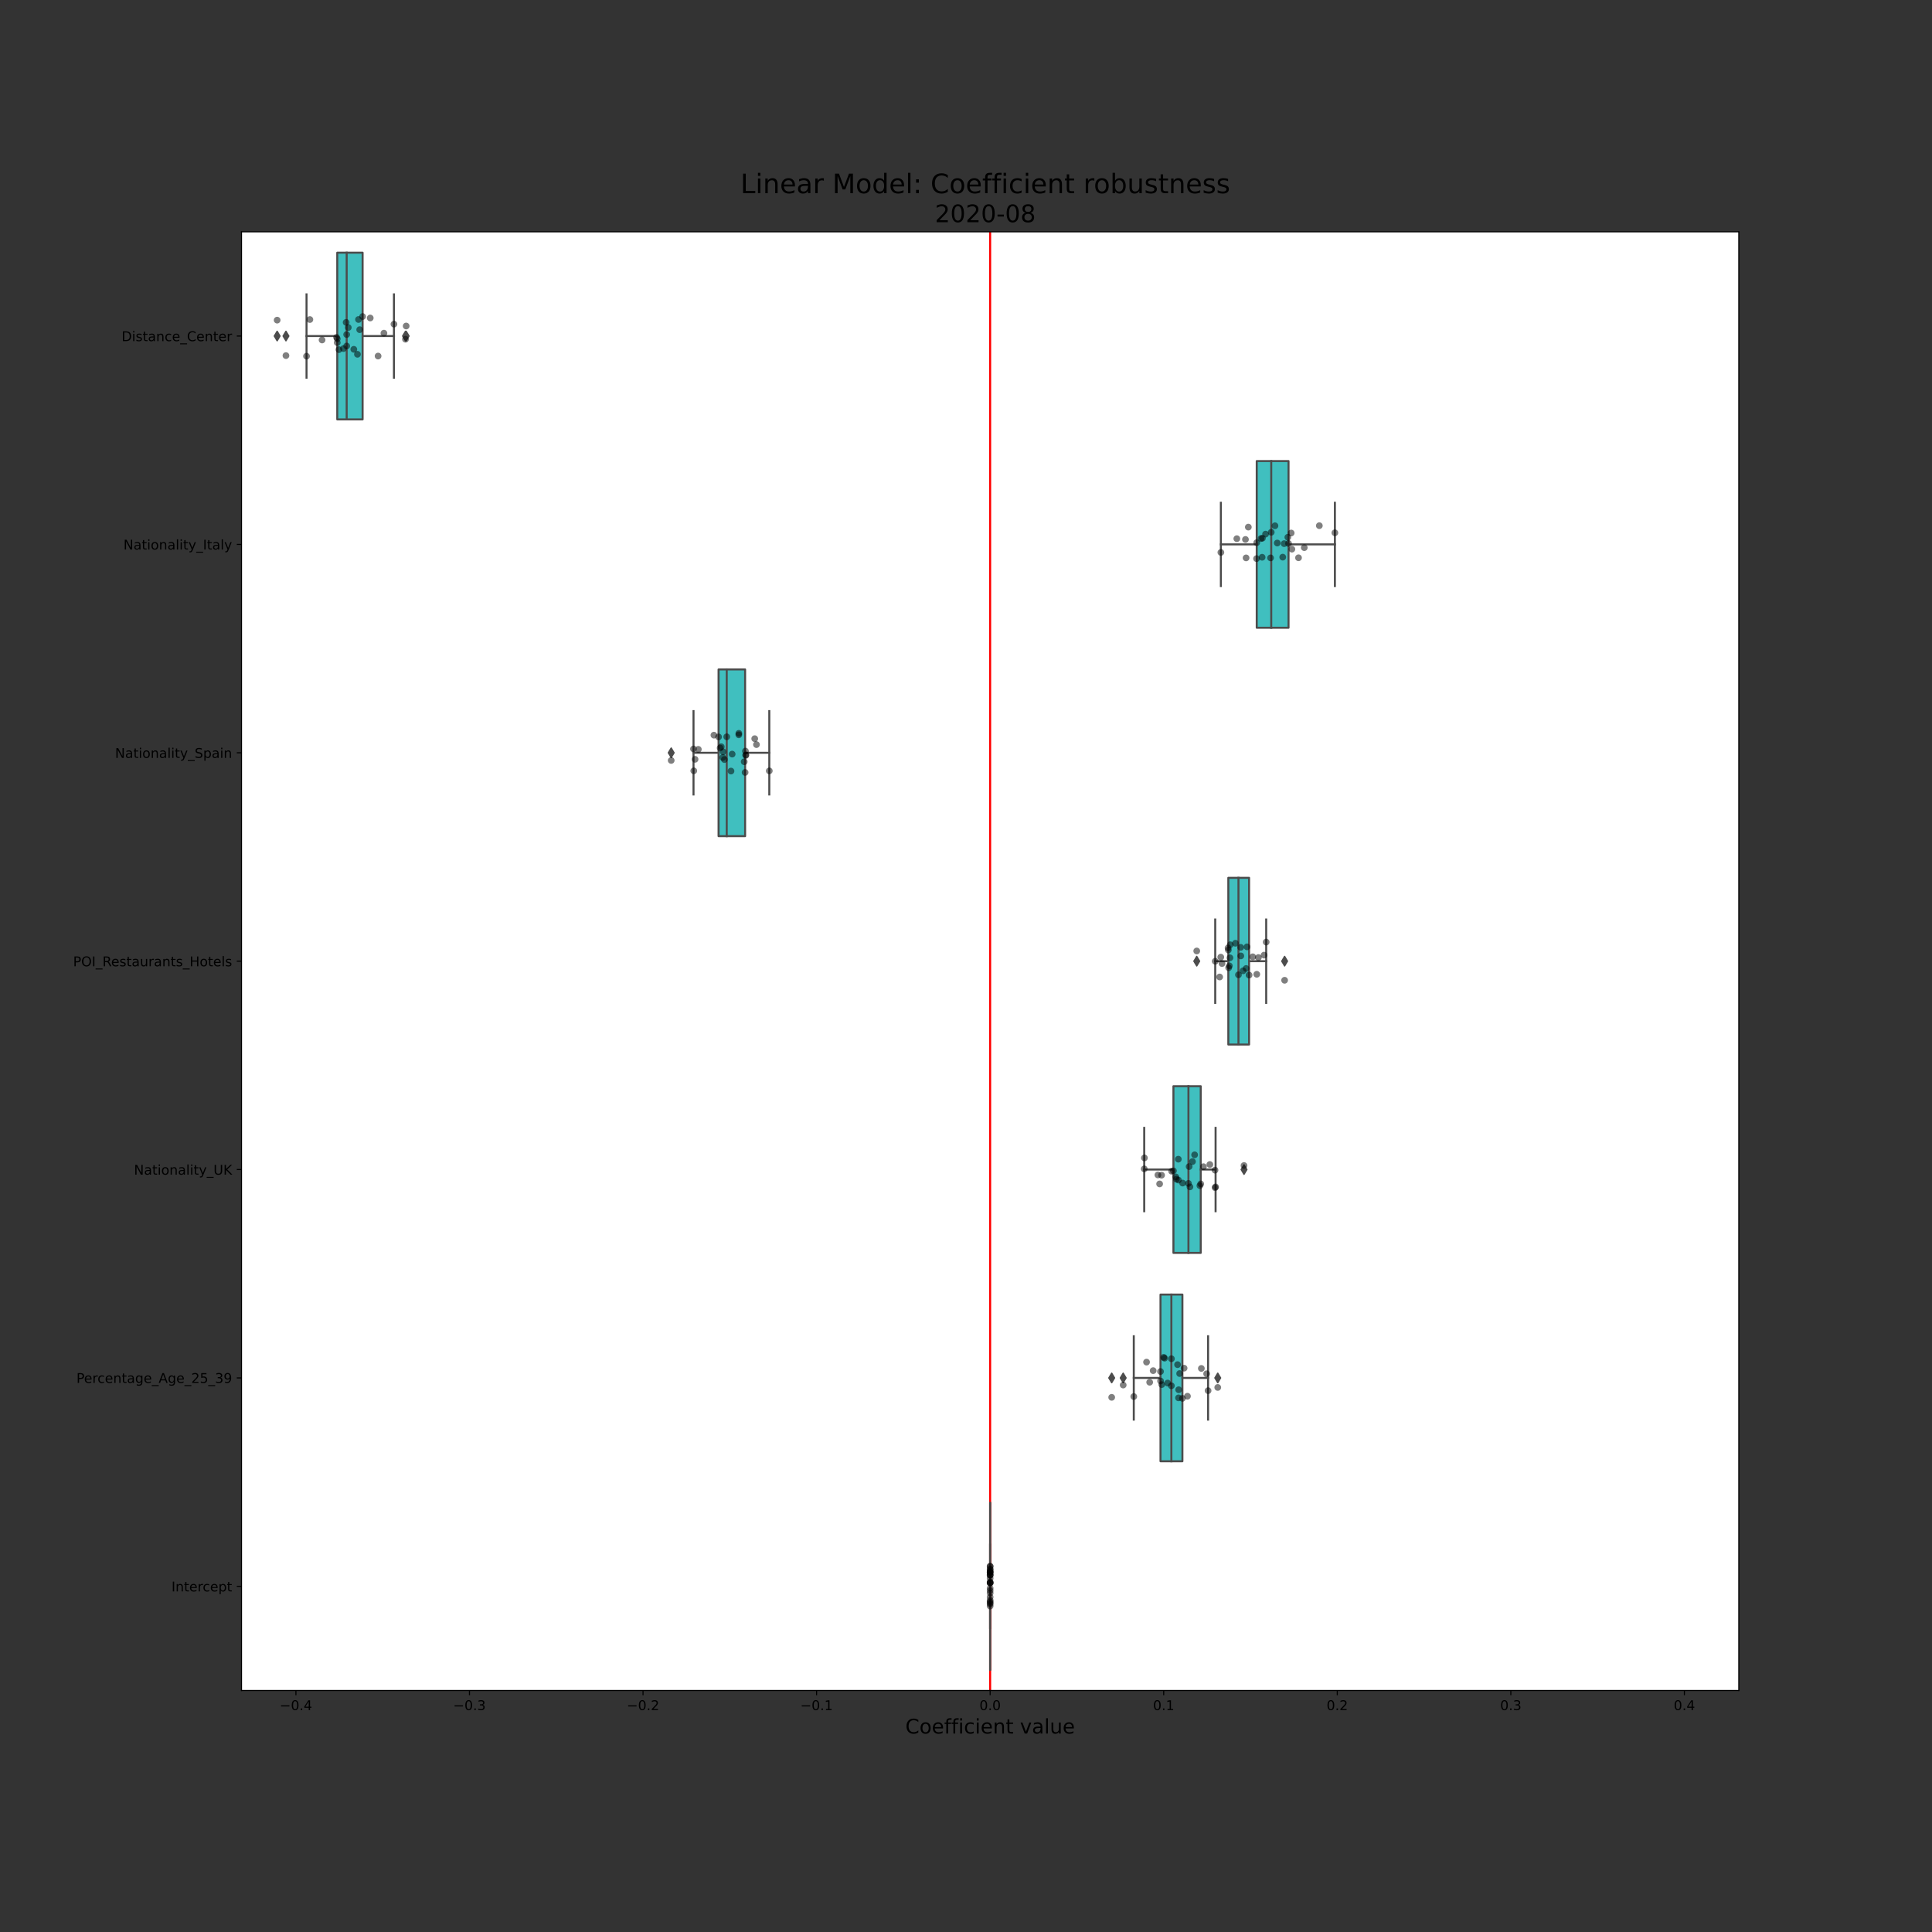 <?xml version="1.0" encoding="utf-8" standalone="no"?>
<!DOCTYPE svg PUBLIC "-//W3C//DTD SVG 1.1//EN"
  "http://www.w3.org/Graphics/SVG/1.1/DTD/svg11.dtd">
<!-- Created with matplotlib (https://matplotlib.org/) -->
<svg height="1440pt" version="1.1" viewBox="0 0 1440 1440" width="1440pt" xmlns="http://www.w3.org/2000/svg" xmlns:xlink="http://www.w3.org/1999/xlink">
 <rect x="0" y="0" width="1440" height="1440" fill="#333333" stroke="none"/>
 <defs>
  <style type="text/css">*{stroke-linecap:butt;stroke-linejoin:round;}</style>
 </defs>
 <g id="figure_1">
  <g id="patch_1">
   <path d="M 0 1440 
L 1440 1440 
L 1440 0 
L 0 0 
z
" style="fill:none;"/>
  </g>
  <g id="axes_1">
   <g id="patch_2">
    <path d="M 180 1260 
L 1296 1260 
L 1296 172.8 
L 180 172.8 
z
" style="fill:#ffffff;"/>
   </g>
   <g id="patch_3">
    <path clip-path="url(#p1638633458)" d="M 251.375 188.331 
L 251.375 312.583 
L 270.267 312.583 
L 270.267 188.331 
L 251.375 188.331 
z
" style="fill:#40bfbf;stroke:#4c4c4c;stroke-linejoin:miter;stroke-width:1.5;"/>
   </g>
   <g id="patch_4">
    <path clip-path="url(#p1638633458)" d="M 936.696 343.646 
L 936.696 467.897 
L 960.398 467.897 
L 960.398 343.646 
L 936.696 343.646 
z
" style="fill:#40bfbf;stroke:#4c4c4c;stroke-linejoin:miter;stroke-width:1.5;"/>
   </g>
   <g id="patch_5">
    <path clip-path="url(#p1638633458)" d="M 535.581 498.96 
L 535.581 623.211 
L 555.366 623.211 
L 555.366 498.96 
L 535.581 498.96 
z
" style="fill:#40bfbf;stroke:#4c4c4c;stroke-linejoin:miter;stroke-width:1.5;"/>
   </g>
   <g id="patch_6">
    <path clip-path="url(#p1638633458)" d="M 915.52 654.274 
L 915.52 778.526 
L 930.997 778.526 
L 930.997 654.274 
L 915.52 654.274 
z
" style="fill:#40bfbf;stroke:#4c4c4c;stroke-linejoin:miter;stroke-width:1.5;"/>
   </g>
   <g id="patch_7">
    <path clip-path="url(#p1638633458)" d="M 874.609 809.589 
L 874.609 933.84 
L 894.947 933.84 
L 894.947 809.589 
L 874.609 809.589 
z
" style="fill:#40bfbf;stroke:#4c4c4c;stroke-linejoin:miter;stroke-width:1.5;"/>
   </g>
   <g id="patch_8">
    <path clip-path="url(#p1638633458)" d="M 864.971 964.903 
L 864.971 1089.154 
L 881.295 1089.154 
L 881.295 964.903 
L 864.971 964.903 
z
" style="fill:#40bfbf;stroke:#4c4c4c;stroke-linejoin:miter;stroke-width:1.5;"/>
   </g>
   <g id="patch_9">
    <path clip-path="url(#p1638633458)" d="M 738 1120.217 
L 738 1244.469 
L 738 1244.469 
L 738 1120.217 
L 738 1120.217 
z
" style="fill:#40bfbf;stroke:#4c4c4c;stroke-linejoin:miter;stroke-width:1.5;"/>
   </g>
   <g id="matplotlib.axis_1">
    <g id="xtick_1">
     <g id="line2d_1">
      <defs>
       <path d="M 0 0 
L 0 3.5 
" id="m37e6f1e8e1" style="stroke:#000000;stroke-width:0.8;"/>
      </defs>
      <g>
       <use style="stroke:#000000;stroke-width:0.8;" x="220.553" xlink:href="#m37e6f1e8e1" y="1260"/>
      </g>
     </g>
     <g id="text_1">
      <!-- −0.4 -->
      <g transform="translate(208.412 1274.598)scale(0.1 -0.1)">
       <defs>
        <path d="M 10.594 35.5 
L 73.188 35.5 
L 73.188 27.203 
L 10.594 27.203 
z
" id="DejaVuSans-8722"/>
        <path d="M 31.781 66.406 
Q 24.172 66.406 20.328 58.906 
Q 16.5 51.422 16.5 36.375 
Q 16.5 21.391 20.328 13.891 
Q 24.172 6.391 31.781 6.391 
Q 39.453 6.391 43.281 13.891 
Q 47.125 21.391 47.125 36.375 
Q 47.125 51.422 43.281 58.906 
Q 39.453 66.406 31.781 66.406 
z
M 31.781 74.219 
Q 44.047 74.219 50.516 64.516 
Q 56.984 54.828 56.984 36.375 
Q 56.984 17.969 50.516 8.266 
Q 44.047 -1.422 31.781 -1.422 
Q 19.531 -1.422 13.062 8.266 
Q 6.594 17.969 6.594 36.375 
Q 6.594 54.828 13.062 64.516 
Q 19.531 74.219 31.781 74.219 
z
" id="DejaVuSans-48"/>
        <path d="M 10.688 12.406 
L 21 12.406 
L 21 0 
L 10.688 0 
z
" id="DejaVuSans-46"/>
        <path d="M 37.797 64.312 
L 12.891 25.391 
L 37.797 25.391 
z
M 35.203 72.906 
L 47.609 72.906 
L 47.609 25.391 
L 58.016 25.391 
L 58.016 17.188 
L 47.609 17.188 
L 47.609 0 
L 37.797 0 
L 37.797 17.188 
L 4.891 17.188 
L 4.891 26.703 
z
" id="DejaVuSans-52"/>
       </defs>
       <use xlink:href="#DejaVuSans-8722"/>
       <use x="83.789" xlink:href="#DejaVuSans-48"/>
       <use x="147.412" xlink:href="#DejaVuSans-46"/>
       <use x="179.199" xlink:href="#DejaVuSans-52"/>
      </g>
     </g>
    </g>
    <g id="xtick_2">
     <g id="line2d_2">
      <g>
       <use style="stroke:#000000;stroke-width:0.8;" x="349.915" xlink:href="#m37e6f1e8e1" y="1260"/>
      </g>
     </g>
     <g id="text_2">
      <!-- −0.3 -->
      <g transform="translate(337.773 1274.598)scale(0.1 -0.1)">
       <defs>
        <path d="M 40.578 39.312 
Q 47.656 37.797 51.625 33 
Q 55.609 28.219 55.609 21.188 
Q 55.609 10.406 48.188 4.484 
Q 40.766 -1.422 27.094 -1.422 
Q 22.516 -1.422 17.656 -0.516 
Q 12.797 0.391 7.625 2.203 
L 7.625 11.719 
Q 11.719 9.328 16.594 8.109 
Q 21.484 6.891 26.812 6.891 
Q 36.078 6.891 40.938 10.547 
Q 45.797 14.203 45.797 21.188 
Q 45.797 27.641 41.281 31.266 
Q 36.766 34.906 28.719 34.906 
L 20.219 34.906 
L 20.219 43.016 
L 29.109 43.016 
Q 36.375 43.016 40.234 45.922 
Q 44.094 48.828 44.094 54.297 
Q 44.094 59.906 40.109 62.906 
Q 36.141 65.922 28.719 65.922 
Q 24.656 65.922 20.016 65.031 
Q 15.375 64.156 9.812 62.312 
L 9.812 71.094 
Q 15.438 72.656 20.344 73.438 
Q 25.25 74.219 29.594 74.219 
Q 40.828 74.219 47.359 69.109 
Q 53.906 64.016 53.906 55.328 
Q 53.906 49.266 50.438 45.094 
Q 46.969 40.922 40.578 39.312 
z
" id="DejaVuSans-51"/>
       </defs>
       <use xlink:href="#DejaVuSans-8722"/>
       <use x="83.789" xlink:href="#DejaVuSans-48"/>
       <use x="147.412" xlink:href="#DejaVuSans-46"/>
       <use x="179.199" xlink:href="#DejaVuSans-51"/>
      </g>
     </g>
    </g>
    <g id="xtick_3">
     <g id="line2d_3">
      <g>
       <use style="stroke:#000000;stroke-width:0.8;" x="479.277" xlink:href="#m37e6f1e8e1" y="1260"/>
      </g>
     </g>
     <g id="text_3">
      <!-- −0.2 -->
      <g transform="translate(467.135 1274.598)scale(0.1 -0.1)">
       <defs>
        <path d="M 19.188 8.297 
L 53.609 8.297 
L 53.609 0 
L 7.328 0 
L 7.328 8.297 
Q 12.938 14.109 22.625 23.891 
Q 32.328 33.688 34.812 36.531 
Q 39.547 41.844 41.422 45.531 
Q 43.312 49.219 43.312 52.781 
Q 43.312 58.594 39.234 62.25 
Q 35.156 65.922 28.609 65.922 
Q 23.969 65.922 18.812 64.312 
Q 13.672 62.703 7.812 59.422 
L 7.812 69.391 
Q 13.766 71.781 18.938 73 
Q 24.125 74.219 28.422 74.219 
Q 39.75 74.219 46.484 68.547 
Q 53.219 62.891 53.219 53.422 
Q 53.219 48.922 51.531 44.891 
Q 49.859 40.875 45.406 35.406 
Q 44.188 33.984 37.641 27.219 
Q 31.109 20.453 19.188 8.297 
z
" id="DejaVuSans-50"/>
       </defs>
       <use xlink:href="#DejaVuSans-8722"/>
       <use x="83.789" xlink:href="#DejaVuSans-48"/>
       <use x="147.412" xlink:href="#DejaVuSans-46"/>
       <use x="179.199" xlink:href="#DejaVuSans-50"/>
      </g>
     </g>
    </g>
    <g id="xtick_4">
     <g id="line2d_4">
      <g>
       <use style="stroke:#000000;stroke-width:0.8;" x="608.638" xlink:href="#m37e6f1e8e1" y="1260"/>
      </g>
     </g>
     <g id="text_4">
      <!-- −0.1 -->
      <g transform="translate(596.497 1274.598)scale(0.1 -0.1)">
       <defs>
        <path d="M 12.406 8.297 
L 28.516 8.297 
L 28.516 63.922 
L 10.984 60.406 
L 10.984 69.391 
L 28.422 72.906 
L 38.281 72.906 
L 38.281 8.297 
L 54.391 8.297 
L 54.391 0 
L 12.406 0 
z
" id="DejaVuSans-49"/>
       </defs>
       <use xlink:href="#DejaVuSans-8722"/>
       <use x="83.789" xlink:href="#DejaVuSans-48"/>
       <use x="147.412" xlink:href="#DejaVuSans-46"/>
       <use x="179.199" xlink:href="#DejaVuSans-49"/>
      </g>
     </g>
    </g>
    <g id="xtick_5">
     <g id="line2d_5">
      <g>
       <use style="stroke:#000000;stroke-width:0.8;" x="738" xlink:href="#m37e6f1e8e1" y="1260"/>
      </g>
     </g>
     <g id="text_5">
      <!-- 0.0 -->
      <g transform="translate(730.048 1274.598)scale(0.1 -0.1)">
       <use xlink:href="#DejaVuSans-48"/>
       <use x="63.623" xlink:href="#DejaVuSans-46"/>
       <use x="95.41" xlink:href="#DejaVuSans-48"/>
      </g>
     </g>
    </g>
    <g id="xtick_6">
     <g id="line2d_6">
      <g>
       <use style="stroke:#000000;stroke-width:0.8;" x="867.362" xlink:href="#m37e6f1e8e1" y="1260"/>
      </g>
     </g>
     <g id="text_6">
      <!-- 0.1 -->
      <g transform="translate(859.41 1274.598)scale(0.1 -0.1)">
       <use xlink:href="#DejaVuSans-48"/>
       <use x="63.623" xlink:href="#DejaVuSans-46"/>
       <use x="95.41" xlink:href="#DejaVuSans-49"/>
      </g>
     </g>
    </g>
    <g id="xtick_7">
     <g id="line2d_7">
      <g>
       <use style="stroke:#000000;stroke-width:0.8;" x="996.723" xlink:href="#m37e6f1e8e1" y="1260"/>
      </g>
     </g>
     <g id="text_7">
      <!-- 0.2 -->
      <g transform="translate(988.772 1274.598)scale(0.1 -0.1)">
       <use xlink:href="#DejaVuSans-48"/>
       <use x="63.623" xlink:href="#DejaVuSans-46"/>
       <use x="95.41" xlink:href="#DejaVuSans-50"/>
      </g>
     </g>
    </g>
    <g id="xtick_8">
     <g id="line2d_8">
      <g>
       <use style="stroke:#000000;stroke-width:0.8;" x="1126.085" xlink:href="#m37e6f1e8e1" y="1260"/>
      </g>
     </g>
     <g id="text_8">
      <!-- 0.3 -->
      <g transform="translate(1118.134 1274.598)scale(0.1 -0.1)">
       <use xlink:href="#DejaVuSans-48"/>
       <use x="63.623" xlink:href="#DejaVuSans-46"/>
       <use x="95.41" xlink:href="#DejaVuSans-51"/>
      </g>
     </g>
    </g>
    <g id="xtick_9">
     <g id="line2d_9">
      <g>
       <use style="stroke:#000000;stroke-width:0.8;" x="1255.447" xlink:href="#m37e6f1e8e1" y="1260"/>
      </g>
     </g>
     <g id="text_9">
      <!-- 0.4 -->
      <g transform="translate(1247.495 1274.598)scale(0.1 -0.1)">
       <use xlink:href="#DejaVuSans-48"/>
       <use x="63.623" xlink:href="#DejaVuSans-46"/>
       <use x="95.41" xlink:href="#DejaVuSans-52"/>
      </g>
     </g>
    </g>
    <g id="text_10">
     <!-- Coefficient value -->
     <g transform="translate(674.809 1292.076)scale(0.15 -0.15)">
      <defs>
       <path d="M 64.406 67.281 
L 64.406 56.891 
Q 59.422 61.531 53.781 63.812 
Q 48.141 66.109 41.797 66.109 
Q 29.297 66.109 22.656 58.469 
Q 16.016 50.828 16.016 36.375 
Q 16.016 21.969 22.656 14.328 
Q 29.297 6.688 41.797 6.688 
Q 48.141 6.688 53.781 8.984 
Q 59.422 11.281 64.406 15.922 
L 64.406 5.609 
Q 59.234 2.094 53.438 0.328 
Q 47.656 -1.422 41.219 -1.422 
Q 24.656 -1.422 15.125 8.703 
Q 5.609 18.844 5.609 36.375 
Q 5.609 53.953 15.125 64.078 
Q 24.656 74.219 41.219 74.219 
Q 47.75 74.219 53.531 72.484 
Q 59.328 70.75 64.406 67.281 
z
" id="DejaVuSans-67"/>
       <path d="M 30.609 48.391 
Q 23.391 48.391 19.188 42.75 
Q 14.984 37.109 14.984 27.297 
Q 14.984 17.484 19.156 11.844 
Q 23.344 6.203 30.609 6.203 
Q 37.797 6.203 41.984 11.859 
Q 46.188 17.531 46.188 27.297 
Q 46.188 37.016 41.984 42.703 
Q 37.797 48.391 30.609 48.391 
z
M 30.609 56 
Q 42.328 56 49.016 48.375 
Q 55.719 40.766 55.719 27.297 
Q 55.719 13.875 49.016 6.219 
Q 42.328 -1.422 30.609 -1.422 
Q 18.844 -1.422 12.172 6.219 
Q 5.516 13.875 5.516 27.297 
Q 5.516 40.766 12.172 48.375 
Q 18.844 56 30.609 56 
z
" id="DejaVuSans-111"/>
       <path d="M 56.203 29.594 
L 56.203 25.203 
L 14.891 25.203 
Q 15.484 15.922 20.484 11.062 
Q 25.484 6.203 34.422 6.203 
Q 39.594 6.203 44.453 7.469 
Q 49.312 8.734 54.109 11.281 
L 54.109 2.781 
Q 49.266 0.734 44.188 -0.344 
Q 39.109 -1.422 33.891 -1.422 
Q 20.797 -1.422 13.156 6.188 
Q 5.516 13.812 5.516 26.812 
Q 5.516 40.234 12.766 48.109 
Q 20.016 56 32.328 56 
Q 43.359 56 49.781 48.891 
Q 56.203 41.797 56.203 29.594 
z
M 47.219 32.234 
Q 47.125 39.594 43.094 43.984 
Q 39.062 48.391 32.422 48.391 
Q 24.906 48.391 20.391 44.141 
Q 15.875 39.891 15.188 32.172 
z
" id="DejaVuSans-101"/>
       <path d="M 37.109 75.984 
L 37.109 68.5 
L 28.516 68.5 
Q 23.688 68.5 21.797 66.547 
Q 19.922 64.594 19.922 59.516 
L 19.922 54.688 
L 34.719 54.688 
L 34.719 47.703 
L 19.922 47.703 
L 19.922 0 
L 10.891 0 
L 10.891 47.703 
L 2.297 47.703 
L 2.297 54.688 
L 10.891 54.688 
L 10.891 58.5 
Q 10.891 67.625 15.141 71.797 
Q 19.391 75.984 28.609 75.984 
z
" id="DejaVuSans-102"/>
       <path d="M 9.422 54.688 
L 18.406 54.688 
L 18.406 0 
L 9.422 0 
z
M 9.422 75.984 
L 18.406 75.984 
L 18.406 64.594 
L 9.422 64.594 
z
" id="DejaVuSans-105"/>
       <path d="M 48.781 52.594 
L 48.781 44.188 
Q 44.969 46.297 41.141 47.344 
Q 37.312 48.391 33.406 48.391 
Q 24.656 48.391 19.812 42.844 
Q 14.984 37.312 14.984 27.297 
Q 14.984 17.281 19.812 11.734 
Q 24.656 6.203 33.406 6.203 
Q 37.312 6.203 41.141 7.25 
Q 44.969 8.297 48.781 10.406 
L 48.781 2.094 
Q 45.016 0.344 40.984 -0.531 
Q 36.969 -1.422 32.422 -1.422 
Q 20.062 -1.422 12.781 6.344 
Q 5.516 14.109 5.516 27.297 
Q 5.516 40.672 12.859 48.328 
Q 20.219 56 33.016 56 
Q 37.156 56 41.109 55.141 
Q 45.062 54.297 48.781 52.594 
z
" id="DejaVuSans-99"/>
       <path d="M 54.891 33.016 
L 54.891 0 
L 45.906 0 
L 45.906 32.719 
Q 45.906 40.484 42.875 44.328 
Q 39.844 48.188 33.797 48.188 
Q 26.516 48.188 22.312 43.547 
Q 18.109 38.922 18.109 30.906 
L 18.109 0 
L 9.078 0 
L 9.078 54.688 
L 18.109 54.688 
L 18.109 46.188 
Q 21.344 51.125 25.703 53.562 
Q 30.078 56 35.797 56 
Q 45.219 56 50.047 50.172 
Q 54.891 44.344 54.891 33.016 
z
" id="DejaVuSans-110"/>
       <path d="M 18.312 70.219 
L 18.312 54.688 
L 36.812 54.688 
L 36.812 47.703 
L 18.312 47.703 
L 18.312 18.016 
Q 18.312 11.328 20.141 9.422 
Q 21.969 7.516 27.594 7.516 
L 36.812 7.516 
L 36.812 0 
L 27.594 0 
Q 17.188 0 13.234 3.875 
Q 9.281 7.766 9.281 18.016 
L 9.281 47.703 
L 2.688 47.703 
L 2.688 54.688 
L 9.281 54.688 
L 9.281 70.219 
z
" id="DejaVuSans-116"/>
       <path id="DejaVuSans-32"/>
       <path d="M 2.984 54.688 
L 12.5 54.688 
L 29.594 8.797 
L 46.688 54.688 
L 56.203 54.688 
L 35.688 0 
L 23.484 0 
z
" id="DejaVuSans-118"/>
       <path d="M 34.281 27.484 
Q 23.391 27.484 19.188 25 
Q 14.984 22.516 14.984 16.5 
Q 14.984 11.719 18.141 8.906 
Q 21.297 6.109 26.703 6.109 
Q 34.188 6.109 38.703 11.406 
Q 43.219 16.703 43.219 25.484 
L 43.219 27.484 
z
M 52.203 31.203 
L 52.203 0 
L 43.219 0 
L 43.219 8.297 
Q 40.141 3.328 35.547 0.953 
Q 30.953 -1.422 24.312 -1.422 
Q 15.922 -1.422 10.953 3.297 
Q 6 8.016 6 15.922 
Q 6 25.141 12.172 29.828 
Q 18.359 34.516 30.609 34.516 
L 43.219 34.516 
L 43.219 35.406 
Q 43.219 41.609 39.141 45 
Q 35.062 48.391 27.688 48.391 
Q 23 48.391 18.547 47.266 
Q 14.109 46.141 10.016 43.891 
L 10.016 52.203 
Q 14.938 54.109 19.578 55.047 
Q 24.219 56 28.609 56 
Q 40.484 56 46.344 49.844 
Q 52.203 43.703 52.203 31.203 
z
" id="DejaVuSans-97"/>
       <path d="M 9.422 75.984 
L 18.406 75.984 
L 18.406 0 
L 9.422 0 
z
" id="DejaVuSans-108"/>
       <path d="M 8.5 21.578 
L 8.5 54.688 
L 17.484 54.688 
L 17.484 21.922 
Q 17.484 14.156 20.5 10.266 
Q 23.531 6.391 29.594 6.391 
Q 36.859 6.391 41.078 11.031 
Q 45.312 15.672 45.312 23.688 
L 45.312 54.688 
L 54.297 54.688 
L 54.297 0 
L 45.312 0 
L 45.312 8.406 
Q 42.047 3.422 37.719 1 
Q 33.406 -1.422 27.688 -1.422 
Q 18.266 -1.422 13.375 4.438 
Q 8.5 10.297 8.5 21.578 
z
M 31.109 56 
z
" id="DejaVuSans-117"/>
      </defs>
      <use xlink:href="#DejaVuSans-67"/>
      <use x="69.824" xlink:href="#DejaVuSans-111"/>
      <use x="131.006" xlink:href="#DejaVuSans-101"/>
      <use x="192.529" xlink:href="#DejaVuSans-102"/>
      <use x="227.734" xlink:href="#DejaVuSans-102"/>
      <use x="262.939" xlink:href="#DejaVuSans-105"/>
      <use x="290.723" xlink:href="#DejaVuSans-99"/>
      <use x="345.703" xlink:href="#DejaVuSans-105"/>
      <use x="373.486" xlink:href="#DejaVuSans-101"/>
      <use x="435.01" xlink:href="#DejaVuSans-110"/>
      <use x="498.389" xlink:href="#DejaVuSans-116"/>
      <use x="537.598" xlink:href="#DejaVuSans-32"/>
      <use x="569.385" xlink:href="#DejaVuSans-118"/>
      <use x="628.564" xlink:href="#DejaVuSans-97"/>
      <use x="689.844" xlink:href="#DejaVuSans-108"/>
      <use x="717.627" xlink:href="#DejaVuSans-117"/>
      <use x="781.006" xlink:href="#DejaVuSans-101"/>
     </g>
    </g>
   </g>
   <g id="matplotlib.axis_2">
    <g id="ytick_1">
     <g id="line2d_10">
      <defs>
       <path d="M 0 0 
L -3.5 0 
" id="m69e271c629" style="stroke:#000000;stroke-width:0.8;"/>
      </defs>
      <g>
       <use style="stroke:#000000;stroke-width:0.8;" x="180" xlink:href="#m69e271c629" y="250.457"/>
      </g>
     </g>
     <g id="text_11">
      <!-- Distance_Center -->
      <g transform="translate(90.617 254.256)scale(0.1 -0.1)">
       <defs>
        <path d="M 19.672 64.797 
L 19.672 8.109 
L 31.594 8.109 
Q 46.688 8.109 53.688 14.938 
Q 60.688 21.781 60.688 36.531 
Q 60.688 51.172 53.688 57.984 
Q 46.688 64.797 31.594 64.797 
z
M 9.812 72.906 
L 30.078 72.906 
Q 51.266 72.906 61.172 64.094 
Q 71.094 55.281 71.094 36.531 
Q 71.094 17.672 61.125 8.828 
Q 51.172 0 30.078 0 
L 9.812 0 
z
" id="DejaVuSans-68"/>
        <path d="M 44.281 53.078 
L 44.281 44.578 
Q 40.484 46.531 36.375 47.5 
Q 32.281 48.484 27.875 48.484 
Q 21.188 48.484 17.844 46.438 
Q 14.5 44.391 14.5 40.281 
Q 14.5 37.156 16.891 35.375 
Q 19.281 33.594 26.516 31.984 
L 29.594 31.297 
Q 39.156 29.25 43.188 25.516 
Q 47.219 21.781 47.219 15.094 
Q 47.219 7.469 41.188 3.016 
Q 35.156 -1.422 24.609 -1.422 
Q 20.219 -1.422 15.453 -0.562 
Q 10.688 0.297 5.422 2 
L 5.422 11.281 
Q 10.406 8.688 15.234 7.391 
Q 20.062 6.109 24.812 6.109 
Q 31.156 6.109 34.562 8.281 
Q 37.984 10.453 37.984 14.406 
Q 37.984 18.062 35.516 20.016 
Q 33.062 21.969 24.703 23.781 
L 21.578 24.516 
Q 13.234 26.266 9.516 29.906 
Q 5.812 33.547 5.812 39.891 
Q 5.812 47.609 11.281 51.797 
Q 16.75 56 26.812 56 
Q 31.781 56 36.172 55.266 
Q 40.578 54.547 44.281 53.078 
z
" id="DejaVuSans-115"/>
        <path d="M 50.984 -16.609 
L 50.984 -23.578 
L -0.984 -23.578 
L -0.984 -16.609 
z
" id="DejaVuSans-95"/>
        <path d="M 41.109 46.297 
Q 39.594 47.172 37.812 47.578 
Q 36.031 48 33.891 48 
Q 26.266 48 22.188 43.047 
Q 18.109 38.094 18.109 28.812 
L 18.109 0 
L 9.078 0 
L 9.078 54.688 
L 18.109 54.688 
L 18.109 46.188 
Q 20.953 51.172 25.484 53.578 
Q 30.031 56 36.531 56 
Q 37.453 56 38.578 55.875 
Q 39.703 55.766 41.062 55.516 
z
" id="DejaVuSans-114"/>
       </defs>
       <use xlink:href="#DejaVuSans-68"/>
       <use x="77.002" xlink:href="#DejaVuSans-105"/>
       <use x="104.785" xlink:href="#DejaVuSans-115"/>
       <use x="156.885" xlink:href="#DejaVuSans-116"/>
       <use x="196.094" xlink:href="#DejaVuSans-97"/>
       <use x="257.373" xlink:href="#DejaVuSans-110"/>
       <use x="320.752" xlink:href="#DejaVuSans-99"/>
       <use x="375.732" xlink:href="#DejaVuSans-101"/>
       <use x="437.256" xlink:href="#DejaVuSans-95"/>
       <use x="487.256" xlink:href="#DejaVuSans-67"/>
       <use x="557.08" xlink:href="#DejaVuSans-101"/>
       <use x="618.604" xlink:href="#DejaVuSans-110"/>
       <use x="681.982" xlink:href="#DejaVuSans-116"/>
       <use x="721.191" xlink:href="#DejaVuSans-101"/>
       <use x="782.715" xlink:href="#DejaVuSans-114"/>
      </g>
     </g>
    </g>
    <g id="ytick_2">
     <g id="line2d_11">
      <g>
       <use style="stroke:#000000;stroke-width:0.8;" x="180" xlink:href="#m69e271c629" y="405.771"/>
      </g>
     </g>
     <g id="text_12">
      <!-- Nationality_Italy -->
      <g transform="translate(92.017 409.571)scale(0.1 -0.1)">
       <defs>
        <path d="M 9.812 72.906 
L 23.094 72.906 
L 55.422 11.922 
L 55.422 72.906 
L 64.984 72.906 
L 64.984 0 
L 51.703 0 
L 19.391 60.984 
L 19.391 0 
L 9.812 0 
z
" id="DejaVuSans-78"/>
        <path d="M 32.172 -5.078 
Q 28.375 -14.844 24.75 -17.812 
Q 21.141 -20.797 15.094 -20.797 
L 7.906 -20.797 
L 7.906 -13.281 
L 13.188 -13.281 
Q 16.891 -13.281 18.938 -11.516 
Q 21 -9.766 23.484 -3.219 
L 25.094 0.875 
L 2.984 54.688 
L 12.5 54.688 
L 29.594 11.922 
L 46.688 54.688 
L 56.203 54.688 
z
" id="DejaVuSans-121"/>
        <path d="M 9.812 72.906 
L 19.672 72.906 
L 19.672 0 
L 9.812 0 
z
" id="DejaVuSans-73"/>
       </defs>
       <use xlink:href="#DejaVuSans-78"/>
       <use x="74.805" xlink:href="#DejaVuSans-97"/>
       <use x="136.084" xlink:href="#DejaVuSans-116"/>
       <use x="175.293" xlink:href="#DejaVuSans-105"/>
       <use x="203.076" xlink:href="#DejaVuSans-111"/>
       <use x="264.258" xlink:href="#DejaVuSans-110"/>
       <use x="327.637" xlink:href="#DejaVuSans-97"/>
       <use x="388.916" xlink:href="#DejaVuSans-108"/>
       <use x="416.699" xlink:href="#DejaVuSans-105"/>
       <use x="444.482" xlink:href="#DejaVuSans-116"/>
       <use x="483.691" xlink:href="#DejaVuSans-121"/>
       <use x="542.871" xlink:href="#DejaVuSans-95"/>
       <use x="592.871" xlink:href="#DejaVuSans-73"/>
       <use x="622.363" xlink:href="#DejaVuSans-116"/>
       <use x="661.572" xlink:href="#DejaVuSans-97"/>
       <use x="722.852" xlink:href="#DejaVuSans-108"/>
       <use x="750.635" xlink:href="#DejaVuSans-121"/>
      </g>
     </g>
    </g>
    <g id="ytick_3">
     <g id="line2d_12">
      <g>
       <use style="stroke:#000000;stroke-width:0.8;" x="180" xlink:href="#m69e271c629" y="561.086"/>
      </g>
     </g>
     <g id="text_13">
      <!-- Nationality_Spain -->
      <g transform="translate(85.772 564.885)scale(0.1 -0.1)">
       <defs>
        <path d="M 53.516 70.516 
L 53.516 60.891 
Q 47.906 63.578 42.922 64.891 
Q 37.938 66.219 33.297 66.219 
Q 25.25 66.219 20.875 63.094 
Q 16.5 59.969 16.5 54.203 
Q 16.5 49.359 19.406 46.891 
Q 22.312 44.438 30.422 42.922 
L 36.375 41.703 
Q 47.406 39.594 52.656 34.297 
Q 57.906 29 57.906 20.125 
Q 57.906 9.516 50.797 4.047 
Q 43.703 -1.422 29.984 -1.422 
Q 24.812 -1.422 18.969 -0.25 
Q 13.141 0.922 6.891 3.219 
L 6.891 13.375 
Q 12.891 10.016 18.656 8.297 
Q 24.422 6.594 29.984 6.594 
Q 38.422 6.594 43.016 9.906 
Q 47.609 13.234 47.609 19.391 
Q 47.609 24.75 44.312 27.781 
Q 41.016 30.812 33.5 32.328 
L 27.484 33.5 
Q 16.453 35.688 11.516 40.375 
Q 6.594 45.062 6.594 53.422 
Q 6.594 63.094 13.406 68.656 
Q 20.219 74.219 32.172 74.219 
Q 37.312 74.219 42.625 73.281 
Q 47.953 72.359 53.516 70.516 
z
" id="DejaVuSans-83"/>
        <path d="M 18.109 8.203 
L 18.109 -20.797 
L 9.078 -20.797 
L 9.078 54.688 
L 18.109 54.688 
L 18.109 46.391 
Q 20.953 51.266 25.266 53.625 
Q 29.594 56 35.594 56 
Q 45.562 56 51.781 48.094 
Q 58.016 40.188 58.016 27.297 
Q 58.016 14.406 51.781 6.484 
Q 45.562 -1.422 35.594 -1.422 
Q 29.594 -1.422 25.266 0.953 
Q 20.953 3.328 18.109 8.203 
z
M 48.688 27.297 
Q 48.688 37.203 44.609 42.844 
Q 40.531 48.484 33.406 48.484 
Q 26.266 48.484 22.188 42.844 
Q 18.109 37.203 18.109 27.297 
Q 18.109 17.391 22.188 11.75 
Q 26.266 6.109 33.406 6.109 
Q 40.531 6.109 44.609 11.75 
Q 48.688 17.391 48.688 27.297 
z
" id="DejaVuSans-112"/>
       </defs>
       <use xlink:href="#DejaVuSans-78"/>
       <use x="74.805" xlink:href="#DejaVuSans-97"/>
       <use x="136.084" xlink:href="#DejaVuSans-116"/>
       <use x="175.293" xlink:href="#DejaVuSans-105"/>
       <use x="203.076" xlink:href="#DejaVuSans-111"/>
       <use x="264.258" xlink:href="#DejaVuSans-110"/>
       <use x="327.637" xlink:href="#DejaVuSans-97"/>
       <use x="388.916" xlink:href="#DejaVuSans-108"/>
       <use x="416.699" xlink:href="#DejaVuSans-105"/>
       <use x="444.482" xlink:href="#DejaVuSans-116"/>
       <use x="483.691" xlink:href="#DejaVuSans-121"/>
       <use x="542.871" xlink:href="#DejaVuSans-95"/>
       <use x="592.871" xlink:href="#DejaVuSans-83"/>
       <use x="656.348" xlink:href="#DejaVuSans-112"/>
       <use x="719.824" xlink:href="#DejaVuSans-97"/>
       <use x="781.104" xlink:href="#DejaVuSans-105"/>
       <use x="808.887" xlink:href="#DejaVuSans-110"/>
      </g>
     </g>
    </g>
    <g id="ytick_4">
     <g id="line2d_13">
      <g>
       <use style="stroke:#000000;stroke-width:0.8;" x="180" xlink:href="#m69e271c629" y="716.4"/>
      </g>
     </g>
     <g id="text_14">
      <!-- POI_Restaurants_Hotels -->
      <g transform="translate(54.495 720.199)scale(0.1 -0.1)">
       <defs>
        <path d="M 19.672 64.797 
L 19.672 37.406 
L 32.078 37.406 
Q 38.969 37.406 42.719 40.969 
Q 46.484 44.531 46.484 51.125 
Q 46.484 57.672 42.719 61.234 
Q 38.969 64.797 32.078 64.797 
z
M 9.812 72.906 
L 32.078 72.906 
Q 44.344 72.906 50.609 67.359 
Q 56.891 61.812 56.891 51.125 
Q 56.891 40.328 50.609 34.812 
Q 44.344 29.297 32.078 29.297 
L 19.672 29.297 
L 19.672 0 
L 9.812 0 
z
" id="DejaVuSans-80"/>
        <path d="M 39.406 66.219 
Q 28.656 66.219 22.328 58.203 
Q 16.016 50.203 16.016 36.375 
Q 16.016 22.609 22.328 14.594 
Q 28.656 6.594 39.406 6.594 
Q 50.141 6.594 56.422 14.594 
Q 62.703 22.609 62.703 36.375 
Q 62.703 50.203 56.422 58.203 
Q 50.141 66.219 39.406 66.219 
z
M 39.406 74.219 
Q 54.734 74.219 63.906 63.938 
Q 73.094 53.656 73.094 36.375 
Q 73.094 19.141 63.906 8.859 
Q 54.734 -1.422 39.406 -1.422 
Q 24.031 -1.422 14.812 8.828 
Q 5.609 19.094 5.609 36.375 
Q 5.609 53.656 14.812 63.938 
Q 24.031 74.219 39.406 74.219 
z
" id="DejaVuSans-79"/>
        <path d="M 44.391 34.188 
Q 47.562 33.109 50.562 29.594 
Q 53.562 26.078 56.594 19.922 
L 66.609 0 
L 56 0 
L 46.688 18.703 
Q 43.062 26.031 39.672 28.422 
Q 36.281 30.812 30.422 30.812 
L 19.672 30.812 
L 19.672 0 
L 9.812 0 
L 9.812 72.906 
L 32.078 72.906 
Q 44.578 72.906 50.734 67.672 
Q 56.891 62.453 56.891 51.906 
Q 56.891 45.016 53.688 40.469 
Q 50.484 35.938 44.391 34.188 
z
M 19.672 64.797 
L 19.672 38.922 
L 32.078 38.922 
Q 39.203 38.922 42.844 42.219 
Q 46.484 45.516 46.484 51.906 
Q 46.484 58.297 42.844 61.547 
Q 39.203 64.797 32.078 64.797 
z
" id="DejaVuSans-82"/>
        <path d="M 9.812 72.906 
L 19.672 72.906 
L 19.672 43.016 
L 55.516 43.016 
L 55.516 72.906 
L 65.375 72.906 
L 65.375 0 
L 55.516 0 
L 55.516 34.719 
L 19.672 34.719 
L 19.672 0 
L 9.812 0 
z
" id="DejaVuSans-72"/>
       </defs>
       <use xlink:href="#DejaVuSans-80"/>
       <use x="60.303" xlink:href="#DejaVuSans-79"/>
       <use x="139.014" xlink:href="#DejaVuSans-73"/>
       <use x="168.506" xlink:href="#DejaVuSans-95"/>
       <use x="218.506" xlink:href="#DejaVuSans-82"/>
       <use x="283.488" xlink:href="#DejaVuSans-101"/>
       <use x="345.012" xlink:href="#DejaVuSans-115"/>
       <use x="397.111" xlink:href="#DejaVuSans-116"/>
       <use x="436.32" xlink:href="#DejaVuSans-97"/>
       <use x="497.6" xlink:href="#DejaVuSans-117"/>
       <use x="560.979" xlink:href="#DejaVuSans-114"/>
       <use x="602.092" xlink:href="#DejaVuSans-97"/>
       <use x="663.371" xlink:href="#DejaVuSans-110"/>
       <use x="726.75" xlink:href="#DejaVuSans-116"/>
       <use x="765.959" xlink:href="#DejaVuSans-115"/>
       <use x="818.059" xlink:href="#DejaVuSans-95"/>
       <use x="868.059" xlink:href="#DejaVuSans-72"/>
       <use x="943.254" xlink:href="#DejaVuSans-111"/>
       <use x="1004.436" xlink:href="#DejaVuSans-116"/>
       <use x="1043.645" xlink:href="#DejaVuSans-101"/>
       <use x="1105.168" xlink:href="#DejaVuSans-108"/>
       <use x="1132.951" xlink:href="#DejaVuSans-115"/>
      </g>
     </g>
    </g>
    <g id="ytick_5">
     <g id="line2d_14">
      <g>
       <use style="stroke:#000000;stroke-width:0.8;" x="180" xlink:href="#m69e271c629" y="871.714"/>
      </g>
     </g>
     <g id="text_15">
      <!-- Nationality_UK -->
      <g transform="translate(99.836 875.514)scale(0.1 -0.1)">
       <defs>
        <path d="M 8.688 72.906 
L 18.609 72.906 
L 18.609 28.609 
Q 18.609 16.891 22.844 11.734 
Q 27.094 6.594 36.625 6.594 
Q 46.094 6.594 50.344 11.734 
Q 54.594 16.891 54.594 28.609 
L 54.594 72.906 
L 64.5 72.906 
L 64.5 27.391 
Q 64.5 13.141 57.438 5.859 
Q 50.391 -1.422 36.625 -1.422 
Q 22.797 -1.422 15.734 5.859 
Q 8.688 13.141 8.688 27.391 
z
" id="DejaVuSans-85"/>
        <path d="M 9.812 72.906 
L 19.672 72.906 
L 19.672 42.094 
L 52.391 72.906 
L 65.094 72.906 
L 28.906 38.922 
L 67.672 0 
L 54.688 0 
L 19.672 35.109 
L 19.672 0 
L 9.812 0 
z
" id="DejaVuSans-75"/>
       </defs>
       <use xlink:href="#DejaVuSans-78"/>
       <use x="74.805" xlink:href="#DejaVuSans-97"/>
       <use x="136.084" xlink:href="#DejaVuSans-116"/>
       <use x="175.293" xlink:href="#DejaVuSans-105"/>
       <use x="203.076" xlink:href="#DejaVuSans-111"/>
       <use x="264.258" xlink:href="#DejaVuSans-110"/>
       <use x="327.637" xlink:href="#DejaVuSans-97"/>
       <use x="388.916" xlink:href="#DejaVuSans-108"/>
       <use x="416.699" xlink:href="#DejaVuSans-105"/>
       <use x="444.482" xlink:href="#DejaVuSans-116"/>
       <use x="483.691" xlink:href="#DejaVuSans-121"/>
       <use x="542.871" xlink:href="#DejaVuSans-95"/>
       <use x="592.871" xlink:href="#DejaVuSans-85"/>
       <use x="666.064" xlink:href="#DejaVuSans-75"/>
      </g>
     </g>
    </g>
    <g id="ytick_6">
     <g id="line2d_15">
      <g>
       <use style="stroke:#000000;stroke-width:0.8;" x="180" xlink:href="#m69e271c629" y="1027.029"/>
      </g>
     </g>
     <g id="text_16">
      <!-- Percentage_Age_25_39 -->
      <g transform="translate(56.962 1030.74)scale(0.1 -0.1)">
       <defs>
        <path d="M 45.406 27.984 
Q 45.406 37.75 41.375 43.109 
Q 37.359 48.484 30.078 48.484 
Q 22.859 48.484 18.828 43.109 
Q 14.797 37.75 14.797 27.984 
Q 14.797 18.266 18.828 12.891 
Q 22.859 7.516 30.078 7.516 
Q 37.359 7.516 41.375 12.891 
Q 45.406 18.266 45.406 27.984 
z
M 54.391 6.781 
Q 54.391 -7.172 48.188 -13.984 
Q 42 -20.797 29.203 -20.797 
Q 24.469 -20.797 20.266 -20.094 
Q 16.062 -19.391 12.109 -17.922 
L 12.109 -9.188 
Q 16.062 -11.328 19.922 -12.344 
Q 23.781 -13.375 27.781 -13.375 
Q 36.625 -13.375 41.016 -8.766 
Q 45.406 -4.156 45.406 5.172 
L 45.406 9.625 
Q 42.625 4.781 38.281 2.391 
Q 33.938 0 27.875 0 
Q 17.828 0 11.672 7.656 
Q 5.516 15.328 5.516 27.984 
Q 5.516 40.672 11.672 48.328 
Q 17.828 56 27.875 56 
Q 33.938 56 38.281 53.609 
Q 42.625 51.219 45.406 46.391 
L 45.406 54.688 
L 54.391 54.688 
z
" id="DejaVuSans-103"/>
        <path d="M 34.188 63.188 
L 20.797 26.906 
L 47.609 26.906 
z
M 28.609 72.906 
L 39.797 72.906 
L 67.578 0 
L 57.328 0 
L 50.688 18.703 
L 17.828 18.703 
L 11.188 0 
L 0.781 0 
z
" id="DejaVuSans-65"/>
        <path d="M 10.797 72.906 
L 49.516 72.906 
L 49.516 64.594 
L 19.828 64.594 
L 19.828 46.734 
Q 21.969 47.469 24.109 47.828 
Q 26.266 48.188 28.422 48.188 
Q 40.625 48.188 47.75 41.5 
Q 54.891 34.812 54.891 23.391 
Q 54.891 11.625 47.562 5.094 
Q 40.234 -1.422 26.906 -1.422 
Q 22.312 -1.422 17.547 -0.641 
Q 12.797 0.141 7.719 1.703 
L 7.719 11.625 
Q 12.109 9.234 16.797 8.062 
Q 21.484 6.891 26.703 6.891 
Q 35.156 6.891 40.078 11.328 
Q 45.016 15.766 45.016 23.391 
Q 45.016 31 40.078 35.438 
Q 35.156 39.891 26.703 39.891 
Q 22.75 39.891 18.812 39.016 
Q 14.891 38.141 10.797 36.281 
z
" id="DejaVuSans-53"/>
        <path d="M 10.984 1.516 
L 10.984 10.5 
Q 14.703 8.734 18.5 7.812 
Q 22.312 6.891 25.984 6.891 
Q 35.75 6.891 40.891 13.453 
Q 46.047 20.016 46.781 33.406 
Q 43.953 29.203 39.594 26.953 
Q 35.25 24.703 29.984 24.703 
Q 19.047 24.703 12.672 31.312 
Q 6.297 37.938 6.297 49.422 
Q 6.297 60.641 12.938 67.422 
Q 19.578 74.219 30.609 74.219 
Q 43.266 74.219 49.922 64.516 
Q 56.594 54.828 56.594 36.375 
Q 56.594 19.141 48.406 8.859 
Q 40.234 -1.422 26.422 -1.422 
Q 22.703 -1.422 18.891 -0.688 
Q 15.094 0.047 10.984 1.516 
z
M 30.609 32.422 
Q 37.25 32.422 41.125 36.953 
Q 45.016 41.5 45.016 49.422 
Q 45.016 57.281 41.125 61.844 
Q 37.25 66.406 30.609 66.406 
Q 23.969 66.406 20.094 61.844 
Q 16.219 57.281 16.219 49.422 
Q 16.219 41.5 20.094 36.953 
Q 23.969 32.422 30.609 32.422 
z
" id="DejaVuSans-57"/>
       </defs>
       <use xlink:href="#DejaVuSans-80"/>
       <use x="56.678" xlink:href="#DejaVuSans-101"/>
       <use x="118.201" xlink:href="#DejaVuSans-114"/>
       <use x="157.064" xlink:href="#DejaVuSans-99"/>
       <use x="212.045" xlink:href="#DejaVuSans-101"/>
       <use x="273.568" xlink:href="#DejaVuSans-110"/>
       <use x="336.947" xlink:href="#DejaVuSans-116"/>
       <use x="376.156" xlink:href="#DejaVuSans-97"/>
       <use x="437.436" xlink:href="#DejaVuSans-103"/>
       <use x="500.912" xlink:href="#DejaVuSans-101"/>
       <use x="562.436" xlink:href="#DejaVuSans-95"/>
       <use x="612.436" xlink:href="#DejaVuSans-65"/>
       <use x="680.844" xlink:href="#DejaVuSans-103"/>
       <use x="744.32" xlink:href="#DejaVuSans-101"/>
       <use x="805.844" xlink:href="#DejaVuSans-95"/>
       <use x="855.844" xlink:href="#DejaVuSans-50"/>
       <use x="919.467" xlink:href="#DejaVuSans-53"/>
       <use x="983.09" xlink:href="#DejaVuSans-95"/>
       <use x="1033.09" xlink:href="#DejaVuSans-51"/>
       <use x="1096.713" xlink:href="#DejaVuSans-57"/>
      </g>
     </g>
    </g>
    <g id="ytick_7">
     <g id="line2d_16">
      <g>
       <use style="stroke:#000000;stroke-width:0.8;" x="180" xlink:href="#m69e271c629" y="1182.343"/>
      </g>
     </g>
     <g id="text_17">
      <!-- Intercept -->
      <g transform="translate(127.833 1186.142)scale(0.1 -0.1)">
       <use xlink:href="#DejaVuSans-73"/>
       <use x="29.492" xlink:href="#DejaVuSans-110"/>
       <use x="92.871" xlink:href="#DejaVuSans-116"/>
       <use x="132.08" xlink:href="#DejaVuSans-101"/>
       <use x="193.604" xlink:href="#DejaVuSans-114"/>
       <use x="232.467" xlink:href="#DejaVuSans-99"/>
       <use x="287.447" xlink:href="#DejaVuSans-101"/>
       <use x="348.971" xlink:href="#DejaVuSans-112"/>
       <use x="412.447" xlink:href="#DejaVuSans-116"/>
      </g>
     </g>
    </g>
   </g>
   <g id="line2d_17">
    <path clip-path="url(#p1638633458)" d="M 251.375 250.457 
L 228.468 250.457 
" style="fill:none;stroke:#4c4c4c;stroke-linecap:square;stroke-width:1.5;"/>
   </g>
   <g id="line2d_18">
    <path clip-path="url(#p1638633458)" d="M 270.267 250.457 
L 293.63 250.457 
" style="fill:none;stroke:#4c4c4c;stroke-linecap:square;stroke-width:1.5;"/>
   </g>
   <g id="line2d_19">
    <path clip-path="url(#p1638633458)" d="M 228.468 219.394 
L 228.468 281.52 
" style="fill:none;stroke:#4c4c4c;stroke-linecap:square;stroke-width:1.5;"/>
   </g>
   <g id="line2d_20">
    <path clip-path="url(#p1638633458)" d="M 293.63 219.394 
L 293.63 281.52 
" style="fill:none;stroke:#4c4c4c;stroke-linecap:square;stroke-width:1.5;"/>
   </g>
   <g id="line2d_21">
    <defs>
     <path d="M -0 3.536 
L 2.121 0 
L -0 -3.536 
L -2.121 -0 
z
" id="mbb69a5a14d" style="stroke:#4c4c4c;stroke-linejoin:miter;"/>
    </defs>
    <g clip-path="url(#p1638633458)">
     <use style="fill:#4c4c4c;stroke:#4c4c4c;stroke-linejoin:miter;" x="206.571" xlink:href="#mbb69a5a14d" y="250.457"/>
     <use style="fill:#4c4c4c;stroke:#4c4c4c;stroke-linejoin:miter;" x="213.131" xlink:href="#mbb69a5a14d" y="250.457"/>
     <use style="fill:#4c4c4c;stroke:#4c4c4c;stroke-linejoin:miter;" x="302.229" xlink:href="#mbb69a5a14d" y="250.457"/>
     <use style="fill:#4c4c4c;stroke:#4c4c4c;stroke-linejoin:miter;" x="302.735" xlink:href="#mbb69a5a14d" y="250.457"/>
    </g>
   </g>
   <g id="line2d_22">
    <path clip-path="url(#p1638633458)" d="M 936.696 405.771 
L 909.969 405.771 
" style="fill:none;stroke:#4c4c4c;stroke-linecap:square;stroke-width:1.5;"/>
   </g>
   <g id="line2d_23">
    <path clip-path="url(#p1638633458)" d="M 960.398 405.771 
L 994.953 405.771 
" style="fill:none;stroke:#4c4c4c;stroke-linecap:square;stroke-width:1.5;"/>
   </g>
   <g id="line2d_24">
    <path clip-path="url(#p1638633458)" d="M 909.969 374.709 
L 909.969 436.834 
" style="fill:none;stroke:#4c4c4c;stroke-linecap:square;stroke-width:1.5;"/>
   </g>
   <g id="line2d_25">
    <path clip-path="url(#p1638633458)" d="M 994.953 374.709 
L 994.953 436.834 
" style="fill:none;stroke:#4c4c4c;stroke-linecap:square;stroke-width:1.5;"/>
   </g>
   <g id="line2d_26"/>
   <g id="line2d_27">
    <path clip-path="url(#p1638633458)" d="M 535.581 561.086 
L 516.905 561.086 
" style="fill:none;stroke:#4c4c4c;stroke-linecap:square;stroke-width:1.5;"/>
   </g>
   <g id="line2d_28">
    <path clip-path="url(#p1638633458)" d="M 555.366 561.086 
L 573.387 561.086 
" style="fill:none;stroke:#4c4c4c;stroke-linecap:square;stroke-width:1.5;"/>
   </g>
   <g id="line2d_29">
    <path clip-path="url(#p1638633458)" d="M 516.905 530.023 
L 516.905 592.149 
" style="fill:none;stroke:#4c4c4c;stroke-linecap:square;stroke-width:1.5;"/>
   </g>
   <g id="line2d_30">
    <path clip-path="url(#p1638633458)" d="M 573.387 530.023 
L 573.387 592.149 
" style="fill:none;stroke:#4c4c4c;stroke-linecap:square;stroke-width:1.5;"/>
   </g>
   <g id="line2d_31">
    <g clip-path="url(#p1638633458)">
     <use style="fill:#4c4c4c;stroke:#4c4c4c;stroke-linejoin:miter;" x="500.271" xlink:href="#mbb69a5a14d" y="561.086"/>
    </g>
   </g>
   <g id="line2d_32">
    <path clip-path="url(#p1638633458)" d="M 915.52 716.4 
L 905.759 716.4 
" style="fill:none;stroke:#4c4c4c;stroke-linecap:square;stroke-width:1.5;"/>
   </g>
   <g id="line2d_33">
    <path clip-path="url(#p1638633458)" d="M 930.997 716.4 
L 943.747 716.4 
" style="fill:none;stroke:#4c4c4c;stroke-linecap:square;stroke-width:1.5;"/>
   </g>
   <g id="line2d_34">
    <path clip-path="url(#p1638633458)" d="M 905.759 685.337 
L 905.759 747.463 
" style="fill:none;stroke:#4c4c4c;stroke-linecap:square;stroke-width:1.5;"/>
   </g>
   <g id="line2d_35">
    <path clip-path="url(#p1638633458)" d="M 943.747 685.337 
L 943.747 747.463 
" style="fill:none;stroke:#4c4c4c;stroke-linecap:square;stroke-width:1.5;"/>
   </g>
   <g id="line2d_36">
    <g clip-path="url(#p1638633458)">
     <use style="fill:#4c4c4c;stroke:#4c4c4c;stroke-linejoin:miter;" x="891.979" xlink:href="#mbb69a5a14d" y="716.4"/>
     <use style="fill:#4c4c4c;stroke:#4c4c4c;stroke-linejoin:miter;" x="957.476" xlink:href="#mbb69a5a14d" y="716.4"/>
    </g>
   </g>
   <g id="line2d_37">
    <path clip-path="url(#p1638633458)" d="M 874.609 871.714 
L 852.837 871.714 
" style="fill:none;stroke:#4c4c4c;stroke-linecap:square;stroke-width:1.5;"/>
   </g>
   <g id="line2d_38">
    <path clip-path="url(#p1638633458)" d="M 894.947 871.714 
L 906.032 871.714 
" style="fill:none;stroke:#4c4c4c;stroke-linecap:square;stroke-width:1.5;"/>
   </g>
   <g id="line2d_39">
    <path clip-path="url(#p1638633458)" d="M 852.837 840.651 
L 852.837 902.777 
" style="fill:none;stroke:#4c4c4c;stroke-linecap:square;stroke-width:1.5;"/>
   </g>
   <g id="line2d_40">
    <path clip-path="url(#p1638633458)" d="M 906.032 840.651 
L 906.032 902.777 
" style="fill:none;stroke:#4c4c4c;stroke-linecap:square;stroke-width:1.5;"/>
   </g>
   <g id="line2d_41">
    <g clip-path="url(#p1638633458)">
     <use style="fill:#4c4c4c;stroke:#4c4c4c;stroke-linejoin:miter;" x="927.218" xlink:href="#mbb69a5a14d" y="871.714"/>
    </g>
   </g>
   <g id="line2d_42">
    <path clip-path="url(#p1638633458)" d="M 864.971 1027.029 
L 845.056 1027.029 
" style="fill:none;stroke:#4c4c4c;stroke-linecap:square;stroke-width:1.5;"/>
   </g>
   <g id="line2d_43">
    <path clip-path="url(#p1638633458)" d="M 881.295 1027.029 
L 900.436 1027.029 
" style="fill:none;stroke:#4c4c4c;stroke-linecap:square;stroke-width:1.5;"/>
   </g>
   <g id="line2d_44">
    <path clip-path="url(#p1638633458)" d="M 845.056 995.966 
L 845.056 1058.091 
" style="fill:none;stroke:#4c4c4c;stroke-linecap:square;stroke-width:1.5;"/>
   </g>
   <g id="line2d_45">
    <path clip-path="url(#p1638633458)" d="M 900.436 995.966 
L 900.436 1058.091 
" style="fill:none;stroke:#4c4c4c;stroke-linecap:square;stroke-width:1.5;"/>
   </g>
   <g id="line2d_46">
    <g clip-path="url(#p1638633458)">
     <use style="fill:#4c4c4c;stroke:#4c4c4c;stroke-linejoin:miter;" x="828.591" xlink:href="#mbb69a5a14d" y="1027.029"/>
     <use style="fill:#4c4c4c;stroke:#4c4c4c;stroke-linejoin:miter;" x="837.163" xlink:href="#mbb69a5a14d" y="1027.029"/>
     <use style="fill:#4c4c4c;stroke:#4c4c4c;stroke-linejoin:miter;" x="907.638" xlink:href="#mbb69a5a14d" y="1027.029"/>
    </g>
   </g>
   <g id="line2d_47">
    <path clip-path="url(#p1638633458)" d="M 738 1182.343 
L 738 1182.343 
" style="fill:none;stroke:#4c4c4c;stroke-linecap:square;stroke-width:1.5;"/>
   </g>
   <g id="line2d_48">
    <path clip-path="url(#p1638633458)" d="M 738 1182.343 
L 738 1182.343 
" style="fill:none;stroke:#4c4c4c;stroke-linecap:square;stroke-width:1.5;"/>
   </g>
   <g id="line2d_49">
    <path clip-path="url(#p1638633458)" d="M 738 1151.28 
L 738 1213.406 
" style="fill:none;stroke:#4c4c4c;stroke-linecap:square;stroke-width:1.5;"/>
   </g>
   <g id="line2d_50">
    <path clip-path="url(#p1638633458)" d="M 738 1151.28 
L 738 1213.406 
" style="fill:none;stroke:#4c4c4c;stroke-linecap:square;stroke-width:1.5;"/>
   </g>
   <g id="line2d_51"/>
   <g id="line2d_52">
    <path clip-path="url(#p1638633458)" d="M 738 1260 
L 738 172.8 
" style="fill:none;stroke:#ff0000;stroke-linecap:square;stroke-width:1.5;"/>
   </g>
   <g id="line2d_53">
    <path clip-path="url(#p1638633458)" d="M 258.389 188.331 
L 258.389 312.583 
" style="fill:none;stroke:#4c4c4c;stroke-linecap:square;stroke-width:1.5;"/>
   </g>
   <g id="line2d_54">
    <path clip-path="url(#p1638633458)" d="M 947.499 343.646 
L 947.499 467.897 
" style="fill:none;stroke:#4c4c4c;stroke-linecap:square;stroke-width:1.5;"/>
   </g>
   <g id="line2d_55">
    <path clip-path="url(#p1638633458)" d="M 541.667 498.96 
L 541.667 623.211 
" style="fill:none;stroke:#4c4c4c;stroke-linecap:square;stroke-width:1.5;"/>
   </g>
   <g id="line2d_56">
    <path clip-path="url(#p1638633458)" d="M 923.075 654.274 
L 923.075 778.526 
" style="fill:none;stroke:#4c4c4c;stroke-linecap:square;stroke-width:1.5;"/>
   </g>
   <g id="line2d_57">
    <path clip-path="url(#p1638633458)" d="M 885.796 809.589 
L 885.796 933.84 
" style="fill:none;stroke:#4c4c4c;stroke-linecap:square;stroke-width:1.5;"/>
   </g>
   <g id="line2d_58">
    <path clip-path="url(#p1638633458)" d="M 873.073 964.903 
L 873.073 1089.154 
" style="fill:none;stroke:#4c4c4c;stroke-linecap:square;stroke-width:1.5;"/>
   </g>
   <g id="line2d_59">
    <path clip-path="url(#p1638633458)" d="M 738 1120.217 
L 738 1244.469 
" style="fill:none;stroke:#4c4c4c;stroke-linecap:square;stroke-width:1.5;"/>
   </g>
   <g id="patch_10">
    <path d="M 180 1260 
L 180 172.8 
" style="fill:none;stroke:#000000;stroke-linecap:square;stroke-linejoin:miter;stroke-width:0.8;"/>
   </g>
   <g id="patch_11">
    <path d="M 1296 1260 
L 1296 172.8 
" style="fill:none;stroke:#000000;stroke-linecap:square;stroke-linejoin:miter;stroke-width:0.8;"/>
   </g>
   <g id="patch_12">
    <path d="M 180 1260 
L 1296 1260 
" style="fill:none;stroke:#000000;stroke-linecap:square;stroke-linejoin:miter;stroke-width:0.8;"/>
   </g>
   <g id="patch_13">
    <path d="M 180 172.8 
L 1296 172.8 
" style="fill:none;stroke:#000000;stroke-linecap:square;stroke-linejoin:miter;stroke-width:0.8;"/>
   </g>
   <g id="PathCollection_1">
    <defs>
     <path d="M 0 2.5 
C 0.663 2.5 1.299 2.237 1.768 1.768 
C 2.237 1.299 2.5 0.663 2.5 -0 
C 2.5 -0.663 2.237 -1.299 1.768 -1.768 
C 1.299 -2.237 0.663 -2.5 0 -2.5 
C -0.663 -2.5 -1.299 -2.237 -1.768 -1.768 
C -2.237 -1.299 -2.5 -0.663 -2.5 0 
C -2.5 0.663 -2.237 1.299 -1.768 1.768 
C -1.299 2.237 -0.663 2.5 0 2.5 
z
" id="C0_0_1c485d7887"/>
    </defs>
    <g clip-path="url(#p1638633458)">
     <use style="fill-opacity:0.5;" x="252.616" xlink:href="#C0_0_1c485d7887" y="260.601"/>
    </g>
    <g clip-path="url(#p1638633458)">
     <use style="fill-opacity:0.5;" x="256" xlink:href="#C0_0_1c485d7887" y="259.806"/>
    </g>
    <g clip-path="url(#p1638633458)">
     <use style="fill-opacity:0.5;" x="230.959" xlink:href="#C0_0_1c485d7887" y="238.17"/>
    </g>
    <g clip-path="url(#p1638633458)">
     <use style="fill-opacity:0.5;" x="302.229" xlink:href="#C0_0_1c485d7887" y="252.845"/>
    </g>
    <g clip-path="url(#p1638633458)">
     <use style="fill-opacity:0.5;" x="258.389" xlink:href="#C0_0_1c485d7887" y="249.338"/>
    </g>
    <g clip-path="url(#p1638633458)">
     <use style="fill-opacity:0.5;" x="206.571" xlink:href="#C0_0_1c485d7887" y="238.613"/>
    </g>
    <g clip-path="url(#p1638633458)">
     <use style="fill-opacity:0.5;" x="281.806" xlink:href="#C0_0_1c485d7887" y="265.385"/>
    </g>
    <g clip-path="url(#p1638633458)">
     <use style="fill-opacity:0.5;" x="293.63" xlink:href="#C0_0_1c485d7887" y="241.595"/>
    </g>
    <g clip-path="url(#p1638633458)">
     <use style="fill-opacity:0.5;" x="275.95" xlink:href="#C0_0_1c485d7887" y="237.014"/>
    </g>
    <g clip-path="url(#p1638633458)">
     <use style="fill-opacity:0.5;" x="240.048" xlink:href="#C0_0_1c485d7887" y="253.403"/>
    </g>
    <g clip-path="url(#p1638633458)">
     <use style="fill-opacity:0.5;" x="258.385" xlink:href="#C0_0_1c485d7887" y="257.877"/>
    </g>
    <g clip-path="url(#p1638633458)">
     <use style="fill-opacity:0.5;" x="270.267" xlink:href="#C0_0_1c485d7887" y="235.934"/>
    </g>
    <g clip-path="url(#p1638633458)">
     <use style="fill-opacity:0.5;" x="251.375" xlink:href="#C0_0_1c485d7887" y="255.387"/>
    </g>
    <g clip-path="url(#p1638633458)">
     <use style="fill-opacity:0.5;" x="250.851" xlink:href="#C0_0_1c485d7887" y="251.46"/>
    </g>
    <g clip-path="url(#p1638633458)">
     <use style="fill-opacity:0.5;" x="267.215" xlink:href="#C0_0_1c485d7887" y="238.133"/>
    </g>
    <g clip-path="url(#p1638633458)">
     <use style="fill-opacity:0.5;" x="258.004" xlink:href="#C0_0_1c485d7887" y="240.285"/>
    </g>
    <g clip-path="url(#p1638633458)">
     <use style="fill-opacity:0.5;" x="251.383" xlink:href="#C0_0_1c485d7887" y="252.569"/>
    </g>
    <g clip-path="url(#p1638633458)">
     <use style="fill-opacity:0.5;" x="259.576" xlink:href="#C0_0_1c485d7887" y="244.131"/>
    </g>
    <g clip-path="url(#p1638633458)">
     <use style="fill-opacity:0.5;" x="266.417" xlink:href="#C0_0_1c485d7887" y="264.072"/>
    </g>
    <g clip-path="url(#p1638633458)">
     <use style="fill-opacity:0.5;" x="263.712" xlink:href="#C0_0_1c485d7887" y="260.358"/>
    </g>
    <g clip-path="url(#p1638633458)">
     <use style="fill-opacity:0.5;" x="228.468" xlink:href="#C0_0_1c485d7887" y="265.478"/>
    </g>
    <g clip-path="url(#p1638633458)">
     <use style="fill-opacity:0.5;" x="302.735" xlink:href="#C0_0_1c485d7887" y="242.992"/>
    </g>
    <g clip-path="url(#p1638633458)">
     <use style="fill-opacity:0.5;" x="213.131" xlink:href="#C0_0_1c485d7887" y="265.048"/>
    </g>
    <g clip-path="url(#p1638633458)">
     <use style="fill-opacity:0.5;" x="286.158" xlink:href="#C0_0_1c485d7887" y="248.321"/>
    </g>
    <g clip-path="url(#p1638633458)">
     <use style="fill-opacity:0.5;" x="268.104" xlink:href="#C0_0_1c485d7887" y="245.721"/>
    </g>
   </g>
   <g id="PathCollection_2">
    <defs>
     <path d="M 0 2.5 
C 0.663 2.5 1.299 2.237 1.768 1.768 
C 2.237 1.299 2.5 0.663 2.5 -0 
C 2.5 -0.663 2.237 -1.299 1.768 -1.768 
C 1.299 -2.237 0.663 -2.5 0 -2.5 
C -0.663 -2.5 -1.299 -2.237 -1.768 -1.768 
C -2.237 -1.299 -2.5 -0.663 -2.5 0 
C -2.5 0.663 -2.237 1.299 -1.768 1.768 
C -1.299 2.237 -0.663 2.5 0 2.5 
z
" id="C1_0_c1cf2f9d66"/>
    </defs>
    <g clip-path="url(#p1638633458)">
     <use style="fill-opacity:0.5;" x="983.357" xlink:href="#C1_0_c1cf2f9d66" y="391.804"/>
    </g>
    <g clip-path="url(#p1638633458)">
     <use style="fill-opacity:0.5;" x="950.286" xlink:href="#C1_0_c1cf2f9d66" y="391.879"/>
    </g>
    <g clip-path="url(#p1638633458)">
     <use style="fill-opacity:0.5;" x="909.969" xlink:href="#C1_0_c1cf2f9d66" y="411.736"/>
    </g>
    <g clip-path="url(#p1638633458)">
     <use style="fill-opacity:0.5;" x="936.696" xlink:href="#C1_0_c1cf2f9d66" y="404.465"/>
    </g>
    <g clip-path="url(#p1638633458)">
     <use style="fill-opacity:0.5;" x="962.362" xlink:href="#C1_0_c1cf2f9d66" y="397.276"/>
    </g>
    <g clip-path="url(#p1638633458)">
     <use style="fill-opacity:0.5;" x="962.889" xlink:href="#C1_0_c1cf2f9d66" y="409.312"/>
    </g>
    <g clip-path="url(#p1638633458)">
     <use style="fill-opacity:0.5;" x="943.281" xlink:href="#C1_0_c1cf2f9d66" y="398.094"/>
    </g>
    <g clip-path="url(#p1638633458)">
     <use style="fill-opacity:0.5;" x="972.137" xlink:href="#C1_0_c1cf2f9d66" y="408.183"/>
    </g>
    <g clip-path="url(#p1638633458)">
     <use style="fill-opacity:0.5;" x="939.878" xlink:href="#C1_0_c1cf2f9d66" y="401.398"/>
    </g>
    <g clip-path="url(#p1638633458)">
     <use style="fill-opacity:0.5;" x="928.761" xlink:href="#C1_0_c1cf2f9d66" y="415.822"/>
    </g>
    <g clip-path="url(#p1638633458)">
     <use style="fill-opacity:0.5;" x="967.834" xlink:href="#C1_0_c1cf2f9d66" y="415.733"/>
    </g>
    <g clip-path="url(#p1638633458)">
     <use style="fill-opacity:0.5;" x="960.398" xlink:href="#C1_0_c1cf2f9d66" y="405.068"/>
    </g>
    <g clip-path="url(#p1638633458)">
     <use style="fill-opacity:0.5;" x="940.95" xlink:href="#C1_0_c1cf2f9d66" y="401.137"/>
    </g>
    <g clip-path="url(#p1638633458)">
     <use style="fill-opacity:0.5;" x="921.858" xlink:href="#C1_0_c1cf2f9d66" y="401.502"/>
    </g>
    <g clip-path="url(#p1638633458)">
     <use style="fill-opacity:0.5;" x="956.084" xlink:href="#C1_0_c1cf2f9d66" y="415.268"/>
    </g>
    <g clip-path="url(#p1638633458)">
     <use style="fill-opacity:0.5;" x="959.887" xlink:href="#C1_0_c1cf2f9d66" y="400.434"/>
    </g>
    <g clip-path="url(#p1638633458)">
     <use style="fill-opacity:0.5;" x="947.499" xlink:href="#C1_0_c1cf2f9d66" y="396.734"/>
    </g>
    <g clip-path="url(#p1638633458)">
     <use style="fill-opacity:0.5;" x="930.434" xlink:href="#C1_0_c1cf2f9d66" y="392.871"/>
    </g>
    <g clip-path="url(#p1638633458)">
     <use style="fill-opacity:0.5;" x="951.994" xlink:href="#C1_0_c1cf2f9d66" y="404.737"/>
    </g>
    <g clip-path="url(#p1638633458)">
     <use style="fill-opacity:0.5;" x="957.132" xlink:href="#C1_0_c1cf2f9d66" y="405.216"/>
    </g>
    <g clip-path="url(#p1638633458)">
     <use style="fill-opacity:0.5;" x="936.566" xlink:href="#C1_0_c1cf2f9d66" y="416.361"/>
    </g>
    <g clip-path="url(#p1638633458)">
     <use style="fill-opacity:0.5;" x="994.953" xlink:href="#C1_0_c1cf2f9d66" y="397.112"/>
    </g>
    <g clip-path="url(#p1638633458)">
     <use style="fill-opacity:0.5;" x="928.296" xlink:href="#C1_0_c1cf2f9d66" y="402.075"/>
    </g>
    <g clip-path="url(#p1638633458)">
     <use style="fill-opacity:0.5;" x="940.71" xlink:href="#C1_0_c1cf2f9d66" y="415.351"/>
    </g>
    <g clip-path="url(#p1638633458)">
     <use style="fill-opacity:0.5;" x="947.01" xlink:href="#C1_0_c1cf2f9d66" y="415.824"/>
    </g>
   </g>
   <g id="PathCollection_3">
    <defs>
     <path d="M 0 2.5 
C 0.663 2.5 1.299 2.237 1.768 1.768 
C 2.237 1.299 2.5 0.663 2.5 -0 
C 2.5 -0.663 2.237 -1.299 1.768 -1.768 
C 1.299 -2.237 0.663 -2.5 0 -2.5 
C -0.663 -2.5 -1.299 -2.237 -1.768 -1.768 
C -2.237 -1.299 -2.5 -0.663 -2.5 0 
C -2.5 0.663 -2.237 1.299 -1.768 1.768 
C -1.299 2.237 -0.663 2.5 0 2.5 
z
" id="C2_0_04d1e2ff72"/>
    </defs>
    <g clip-path="url(#p1638633458)">
     <use style="fill-opacity:0.5;" x="536.757" xlink:href="#C2_0_04d1e2ff72" y="557.501"/>
    </g>
    <g clip-path="url(#p1638633458)">
     <use style="fill-opacity:0.5;" x="555.625" xlink:href="#C2_0_04d1e2ff72" y="559.816"/>
    </g>
    <g clip-path="url(#p1638633458)">
     <use style="fill-opacity:0.5;" x="563.818" xlink:href="#C2_0_04d1e2ff72" y="554.975"/>
    </g>
    <g clip-path="url(#p1638633458)">
     <use style="fill-opacity:0.5;" x="517.107" xlink:href="#C2_0_04d1e2ff72" y="574.522"/>
    </g>
    <g clip-path="url(#p1638633458)">
     <use style="fill-opacity:0.5;" x="535.581" xlink:href="#C2_0_04d1e2ff72" y="549.24"/>
    </g>
    <g clip-path="url(#p1638633458)">
     <use style="fill-opacity:0.5;" x="573.387" xlink:href="#C2_0_04d1e2ff72" y="574.559"/>
    </g>
    <g clip-path="url(#p1638633458)">
     <use style="fill-opacity:0.5;" x="500.271" xlink:href="#C2_0_04d1e2ff72" y="566.797"/>
    </g>
    <g clip-path="url(#p1638633458)">
     <use style="fill-opacity:0.5;" x="545.705" xlink:href="#C2_0_04d1e2ff72" y="562.066"/>
    </g>
    <g clip-path="url(#p1638633458)">
     <use style="fill-opacity:0.5;" x="550.693" xlink:href="#C2_0_04d1e2ff72" y="546.569"/>
    </g>
    <g clip-path="url(#p1638633458)">
     <use style="fill-opacity:0.5;" x="538.996" xlink:href="#C2_0_04d1e2ff72" y="560.328"/>
    </g>
    <g clip-path="url(#p1638633458)">
     <use style="fill-opacity:0.5;" x="516.905" xlink:href="#C2_0_04d1e2ff72" y="558.22"/>
    </g>
    <g clip-path="url(#p1638633458)">
     <use style="fill-opacity:0.5;" x="562.526" xlink:href="#C2_0_04d1e2ff72" y="550.562"/>
    </g>
    <g clip-path="url(#p1638633458)">
     <use style="fill-opacity:0.5;" x="518.052" xlink:href="#C2_0_04d1e2ff72" y="565.944"/>
    </g>
    <g clip-path="url(#p1638633458)">
     <use style="fill-opacity:0.5;" x="555.366" xlink:href="#C2_0_04d1e2ff72" y="575.721"/>
    </g>
    <g clip-path="url(#p1638633458)">
     <use style="fill-opacity:0.5;" x="555.885" xlink:href="#C2_0_04d1e2ff72" y="563.017"/>
    </g>
    <g clip-path="url(#p1638633458)">
     <use style="fill-opacity:0.5;" x="554.686" xlink:href="#C2_0_04d1e2ff72" y="567.757"/>
    </g>
    <g clip-path="url(#p1638633458)">
     <use style="fill-opacity:0.5;" x="550.669" xlink:href="#C2_0_04d1e2ff72" y="547.681"/>
    </g>
    <g clip-path="url(#p1638633458)">
     <use style="fill-opacity:0.5;" x="520.499" xlink:href="#C2_0_04d1e2ff72" y="558.528"/>
    </g>
    <g clip-path="url(#p1638633458)">
     <use style="fill-opacity:0.5;" x="541.667" xlink:href="#C2_0_04d1e2ff72" y="549.169"/>
    </g>
    <g clip-path="url(#p1638633458)">
     <use style="fill-opacity:0.5;" x="538.682" xlink:href="#C2_0_04d1e2ff72" y="564.589"/>
    </g>
    <g clip-path="url(#p1638633458)">
     <use style="fill-opacity:0.5;" x="544.842" xlink:href="#C2_0_04d1e2ff72" y="574.706"/>
    </g>
    <g clip-path="url(#p1638633458)">
     <use style="fill-opacity:0.5;" x="539.914" xlink:href="#C2_0_04d1e2ff72" y="566.111"/>
    </g>
    <g clip-path="url(#p1638633458)">
     <use style="fill-opacity:0.5;" x="532.114" xlink:href="#C2_0_04d1e2ff72" y="547.94"/>
    </g>
    <g clip-path="url(#p1638633458)">
     <use style="fill-opacity:0.5;" x="537.606" xlink:href="#C2_0_04d1e2ff72" y="556.571"/>
    </g>
    <g clip-path="url(#p1638633458)">
     <use style="fill-opacity:0.5;" x="555.84" xlink:href="#C2_0_04d1e2ff72" y="562.659"/>
    </g>
   </g>
   <g id="PathCollection_4">
    <defs>
     <path d="M 0 2.5 
C 0.663 2.5 1.299 2.237 1.768 1.768 
C 2.237 1.299 2.5 0.663 2.5 -0 
C 2.5 -0.663 2.237 -1.299 1.768 -1.768 
C 1.299 -2.237 0.663 -2.5 0 -2.5 
C -0.663 -2.5 -1.299 -2.237 -1.768 -1.768 
C -2.237 -1.299 -2.5 -0.663 -2.5 0 
C -2.5 0.663 -2.237 1.299 -1.768 1.768 
C -1.299 2.237 -0.663 2.5 0 2.5 
z
" id="C3_0_0dcfef5d33"/>
    </defs>
    <g clip-path="url(#p1638633458)">
     <use style="fill-opacity:0.5;" x="909.901" xlink:href="#C3_0_0dcfef5d33" y="713.393"/>
    </g>
    <g clip-path="url(#p1638633458)">
     <use style="fill-opacity:0.5;" x="930.997" xlink:href="#C3_0_0dcfef5d33" y="726.764"/>
    </g>
    <g clip-path="url(#p1638633458)">
     <use style="fill-opacity:0.5;" x="936.729" xlink:href="#C3_0_0dcfef5d33" y="726.175"/>
    </g>
    <g clip-path="url(#p1638633458)">
     <use style="fill-opacity:0.5;" x="916.283" xlink:href="#C3_0_0dcfef5d33" y="719.874"/>
    </g>
    <g clip-path="url(#p1638633458)">
     <use style="fill-opacity:0.5;" x="924.83" xlink:href="#C3_0_0dcfef5d33" y="712.469"/>
    </g>
    <g clip-path="url(#p1638633458)">
     <use style="fill-opacity:0.5;" x="891.979" xlink:href="#C3_0_0dcfef5d33" y="708.8"/>
    </g>
    <g clip-path="url(#p1638633458)">
     <use style="fill-opacity:0.5;" x="916.935" xlink:href="#C3_0_0dcfef5d33" y="704.157"/>
    </g>
    <g clip-path="url(#p1638633458)">
     <use style="fill-opacity:0.5;" x="942.176" xlink:href="#C3_0_0dcfef5d33" y="711.893"/>
    </g>
    <g clip-path="url(#p1638633458)">
     <use style="fill-opacity:0.5;" x="937.921" xlink:href="#C3_0_0dcfef5d33" y="713.703"/>
    </g>
    <g clip-path="url(#p1638633458)">
     <use style="fill-opacity:0.5;" x="928.793" xlink:href="#C3_0_0dcfef5d33" y="721.862"/>
    </g>
    <g clip-path="url(#p1638633458)">
     <use style="fill-opacity:0.5;" x="915.761" xlink:href="#C3_0_0dcfef5d33" y="721.313"/>
    </g>
    <g clip-path="url(#p1638633458)">
     <use style="fill-opacity:0.5;" x="920.831" xlink:href="#C3_0_0dcfef5d33" y="703.046"/>
    </g>
    <g clip-path="url(#p1638633458)">
     <use style="fill-opacity:0.5;" x="933.72" xlink:href="#C3_0_0dcfef5d33" y="713.146"/>
    </g>
    <g clip-path="url(#p1638633458)">
     <use style="fill-opacity:0.5;" x="915.351" xlink:href="#C3_0_0dcfef5d33" y="706.515"/>
    </g>
    <g clip-path="url(#p1638633458)">
     <use style="fill-opacity:0.5;" x="929.479" xlink:href="#C3_0_0dcfef5d33" y="705.74"/>
    </g>
    <g clip-path="url(#p1638633458)">
     <use style="fill-opacity:0.5;" x="923.075" xlink:href="#C3_0_0dcfef5d33" y="726.567"/>
    </g>
    <g clip-path="url(#p1638633458)">
     <use style="fill-opacity:0.5;" x="943.747" xlink:href="#C3_0_0dcfef5d33" y="702.171"/>
    </g>
    <g clip-path="url(#p1638633458)">
     <use style="fill-opacity:0.5;" x="916.729" xlink:href="#C3_0_0dcfef5d33" y="713.89"/>
    </g>
    <g clip-path="url(#p1638633458)">
     <use style="fill-opacity:0.5;" x="924.726" xlink:href="#C3_0_0dcfef5d33" y="706.093"/>
    </g>
    <g clip-path="url(#p1638633458)">
     <use style="fill-opacity:0.5;" x="909.064" xlink:href="#C3_0_0dcfef5d33" y="728.183"/>
    </g>
    <g clip-path="url(#p1638633458)">
     <use style="fill-opacity:0.5;" x="910.81" xlink:href="#C3_0_0dcfef5d33" y="718.172"/>
    </g>
    <g clip-path="url(#p1638633458)">
     <use style="fill-opacity:0.5;" x="915.52" xlink:href="#C3_0_0dcfef5d33" y="708.056"/>
    </g>
    <g clip-path="url(#p1638633458)">
     <use style="fill-opacity:0.5;" x="905.759" xlink:href="#C3_0_0dcfef5d33" y="716.475"/>
    </g>
    <g clip-path="url(#p1638633458)">
     <use style="fill-opacity:0.5;" x="926.521" xlink:href="#C3_0_0dcfef5d33" y="723.591"/>
    </g>
    <g clip-path="url(#p1638633458)">
     <use style="fill-opacity:0.5;" x="957.476" xlink:href="#C3_0_0dcfef5d33" y="730.63"/>
    </g>
   </g>
   <g id="PathCollection_5">
    <defs>
     <path d="M 0 2.5 
C 0.663 2.5 1.299 2.237 1.768 1.768 
C 2.237 1.299 2.5 0.663 2.5 -0 
C 2.5 -0.663 2.237 -1.299 1.768 -1.768 
C 1.299 -2.237 0.663 -2.5 0 -2.5 
C -0.663 -2.5 -1.299 -2.237 -1.768 -1.768 
C -2.237 -1.299 -2.5 -0.663 -2.5 0 
C -2.5 0.663 -2.237 1.299 -1.768 1.768 
C -1.299 2.237 -0.663 2.5 0 2.5 
z
" id="C4_0_d58769543f"/>
    </defs>
    <g clip-path="url(#p1638633458)">
     <use style="fill-opacity:0.5;" x="852.98" xlink:href="#C4_0_d58769543f" y="863.031"/>
    </g>
    <g clip-path="url(#p1638633458)">
     <use style="fill-opacity:0.5;" x="894.338" xlink:href="#C4_0_d58769543f" y="883.71"/>
    </g>
    <g clip-path="url(#p1638633458)">
     <use style="fill-opacity:0.5;" x="905.663" xlink:href="#C4_0_d58769543f" y="885.205"/>
    </g>
    <g clip-path="url(#p1638633458)">
     <use style="fill-opacity:0.5;" x="906.032" xlink:href="#C4_0_d58769543f" y="884.649"/>
    </g>
    <g clip-path="url(#p1638633458)">
     <use style="fill-opacity:0.5;" x="865.766" xlink:href="#C4_0_d58769543f" y="875.921"/>
    </g>
    <g clip-path="url(#p1638633458)">
     <use style="fill-opacity:0.5;" x="863.04" xlink:href="#C4_0_d58769543f" y="875.747"/>
    </g>
    <g clip-path="url(#p1638633458)">
     <use style="fill-opacity:0.5;" x="927.218" xlink:href="#C4_0_d58769543f" y="868.708"/>
    </g>
    <g clip-path="url(#p1638633458)">
     <use style="fill-opacity:0.5;" x="878.319" xlink:href="#C4_0_d58769543f" y="879.554"/>
    </g>
    <g clip-path="url(#p1638633458)">
     <use style="fill-opacity:0.5;" x="874.609" xlink:href="#C4_0_d58769543f" y="872.686"/>
    </g>
    <g clip-path="url(#p1638633458)">
     <use style="fill-opacity:0.5;" x="876.422" xlink:href="#C4_0_d58769543f" y="877.226"/>
    </g>
    <g clip-path="url(#p1638633458)">
     <use style="fill-opacity:0.5;" x="886.309" xlink:href="#C4_0_d58769543f" y="869.492"/>
    </g>
    <g clip-path="url(#p1638633458)">
     <use style="fill-opacity:0.5;" x="876.831" xlink:href="#C4_0_d58769543f" y="878.905"/>
    </g>
    <g clip-path="url(#p1638633458)">
     <use style="fill-opacity:0.5;" x="881.459" xlink:href="#C4_0_d58769543f" y="881.793"/>
    </g>
    <g clip-path="url(#p1638633458)">
     <use style="fill-opacity:0.5;" x="890.399" xlink:href="#C4_0_d58769543f" y="860.732"/>
    </g>
    <g clip-path="url(#p1638633458)">
     <use style="fill-opacity:0.5;" x="885.796" xlink:href="#C4_0_d58769543f" y="882.056"/>
    </g>
    <g clip-path="url(#p1638633458)">
     <use style="fill-opacity:0.5;" x="873.276" xlink:href="#C4_0_d58769543f" y="872.966"/>
    </g>
    <g clip-path="url(#p1638633458)">
     <use style="fill-opacity:0.5;" x="864.317" xlink:href="#C4_0_d58769543f" y="882.421"/>
    </g>
    <g clip-path="url(#p1638633458)">
     <use style="fill-opacity:0.5;" x="896.979" xlink:href="#C4_0_d58769543f" y="869.58"/>
    </g>
    <g clip-path="url(#p1638633458)">
     <use style="fill-opacity:0.5;" x="901.749" xlink:href="#C4_0_d58769543f" y="867.957"/>
    </g>
    <g clip-path="url(#p1638633458)">
     <use style="fill-opacity:0.5;" x="886.919" xlink:href="#C4_0_d58769543f" y="884.607"/>
    </g>
    <g clip-path="url(#p1638633458)">
     <use style="fill-opacity:0.5;" x="878.256" xlink:href="#C4_0_d58769543f" y="863.985"/>
    </g>
    <g clip-path="url(#p1638633458)">
     <use style="fill-opacity:0.5;" x="894.947" xlink:href="#C4_0_d58769543f" y="882.407"/>
    </g>
    <g clip-path="url(#p1638633458)">
     <use style="fill-opacity:0.5;" x="852.837" xlink:href="#C4_0_d58769543f" y="871.218"/>
    </g>
    <g clip-path="url(#p1638633458)">
     <use style="fill-opacity:0.5;" x="905.598" xlink:href="#C4_0_d58769543f" y="872.152"/>
    </g>
    <g clip-path="url(#p1638633458)">
     <use style="fill-opacity:0.5;" x="888.789" xlink:href="#C4_0_d58769543f" y="865.765"/>
    </g>
   </g>
   <g id="PathCollection_6">
    <defs>
     <path d="M 0 2.5 
C 0.663 2.5 1.299 2.237 1.768 1.768 
C 2.237 1.299 2.5 0.663 2.5 -0 
C 2.5 -0.663 2.237 -1.299 1.768 -1.768 
C 1.299 -2.237 0.663 -2.5 0 -2.5 
C -0.663 -2.5 -1.299 -2.237 -1.768 -1.768 
C -2.237 -1.299 -2.5 -0.663 -2.5 0 
C -2.5 0.663 -2.237 1.299 -1.768 1.768 
C -1.299 2.237 -0.663 2.5 0 2.5 
z
" id="C5_0_3ee9c2f049"/>
    </defs>
    <g clip-path="url(#p1638633458)">
     <use style="fill-opacity:0.5;" x="865.021" xlink:href="#C5_0_3ee9c2f049" y="1029.297"/>
    </g>
    <g clip-path="url(#p1638633458)">
     <use style="fill-opacity:0.5;" x="859.507" xlink:href="#C5_0_3ee9c2f049" y="1021.599"/>
    </g>
    <g clip-path="url(#p1638633458)">
     <use style="fill-opacity:0.5;" x="873.108" xlink:href="#C5_0_3ee9c2f049" y="1012.717"/>
    </g>
    <g clip-path="url(#p1638633458)">
     <use style="fill-opacity:0.5;" x="895.419" xlink:href="#C5_0_3ee9c2f049" y="1019.946"/>
    </g>
    <g clip-path="url(#p1638633458)">
     <use style="fill-opacity:0.5;" x="867.368" xlink:href="#C5_0_3ee9c2f049" y="1011.695"/>
    </g>
    <g clip-path="url(#p1638633458)">
     <use style="fill-opacity:0.5;" x="878.407" xlink:href="#C5_0_3ee9c2f049" y="1041.888"/>
    </g>
    <g clip-path="url(#p1638633458)">
     <use style="fill-opacity:0.5;" x="828.591" xlink:href="#C5_0_3ee9c2f049" y="1041.496"/>
    </g>
    <g clip-path="url(#p1638633458)">
     <use style="fill-opacity:0.5;" x="879.251" xlink:href="#C5_0_3ee9c2f049" y="1023.772"/>
    </g>
    <g clip-path="url(#p1638633458)">
     <use style="fill-opacity:0.5;" x="907.638" xlink:href="#C5_0_3ee9c2f049" y="1034.122"/>
    </g>
    <g clip-path="url(#p1638633458)">
     <use style="fill-opacity:0.5;" x="864.971" xlink:href="#C5_0_3ee9c2f049" y="1022.239"/>
    </g>
    <g clip-path="url(#p1638633458)">
     <use style="fill-opacity:0.5;" x="837.163" xlink:href="#C5_0_3ee9c2f049" y="1032.343"/>
    </g>
    <g clip-path="url(#p1638633458)">
     <use style="fill-opacity:0.5;" x="900.436" xlink:href="#C5_0_3ee9c2f049" y="1036.516"/>
    </g>
    <g clip-path="url(#p1638633458)">
     <use style="fill-opacity:0.5;" x="845.056" xlink:href="#C5_0_3ee9c2f049" y="1040.906"/>
    </g>
    <g clip-path="url(#p1638633458)">
     <use style="fill-opacity:0.5;" x="899.355" xlink:href="#C5_0_3ee9c2f049" y="1023.929"/>
    </g>
    <g clip-path="url(#p1638633458)">
     <use style="fill-opacity:0.5;" x="878.533" xlink:href="#C5_0_3ee9c2f049" y="1035.829"/>
    </g>
    <g clip-path="url(#p1638633458)">
     <use style="fill-opacity:0.5;" x="882.559" xlink:href="#C5_0_3ee9c2f049" y="1019.758"/>
    </g>
    <g clip-path="url(#p1638633458)">
     <use style="fill-opacity:0.5;" x="881.295" xlink:href="#C5_0_3ee9c2f049" y="1042.26"/>
    </g>
    <g clip-path="url(#p1638633458)">
     <use style="fill-opacity:0.5;" x="868.004" xlink:href="#C5_0_3ee9c2f049" y="1012.298"/>
    </g>
    <g clip-path="url(#p1638633458)">
     <use style="fill-opacity:0.5;" x="856.905" xlink:href="#C5_0_3ee9c2f049" y="1030.244"/>
    </g>
    <g clip-path="url(#p1638633458)">
     <use style="fill-opacity:0.5;" x="865.898" xlink:href="#C5_0_3ee9c2f049" y="1031.983"/>
    </g>
    <g clip-path="url(#p1638633458)">
     <use style="fill-opacity:0.5;" x="873.073" xlink:href="#C5_0_3ee9c2f049" y="1032.87"/>
    </g>
    <g clip-path="url(#p1638633458)">
     <use style="fill-opacity:0.5;" x="854.57" xlink:href="#C5_0_3ee9c2f049" y="1015.237"/>
    </g>
    <g clip-path="url(#p1638633458)">
     <use style="fill-opacity:0.5;" x="885.057" xlink:href="#C5_0_3ee9c2f049" y="1040.651"/>
    </g>
    <g clip-path="url(#p1638633458)">
     <use style="fill-opacity:0.5;" x="877.688" xlink:href="#C5_0_3ee9c2f049" y="1017.125"/>
    </g>
    <g clip-path="url(#p1638633458)">
     <use style="fill-opacity:0.5;" x="870.276" xlink:href="#C5_0_3ee9c2f049" y="1030.842"/>
    </g>
   </g>
   <g id="PathCollection_7">
    <defs>
     <path d="M 0 2.5 
C 0.663 2.5 1.299 2.237 1.768 1.768 
C 2.237 1.299 2.5 0.663 2.5 -0 
C 2.5 -0.663 2.237 -1.299 1.768 -1.768 
C 1.299 -2.237 0.663 -2.5 0 -2.5 
C -0.663 -2.5 -1.299 -2.237 -1.768 -1.768 
C -2.237 -1.299 -2.5 -0.663 -2.5 0 
C -2.5 0.663 -2.237 1.299 -1.768 1.768 
C -1.299 2.237 -0.663 2.5 0 2.5 
z
" id="C6_0_b9cf75037a"/>
    </defs>
    <g clip-path="url(#p1638633458)">
     <use style="fill-opacity:0.5;" x="738" xlink:href="#C6_0_b9cf75037a" y="1173.728"/>
    </g>
    <g clip-path="url(#p1638633458)">
     <use style="fill-opacity:0.5;" x="738" xlink:href="#C6_0_b9cf75037a" y="1176.354"/>
    </g>
    <g clip-path="url(#p1638633458)">
     <use style="fill-opacity:0.5;" x="738" xlink:href="#C6_0_b9cf75037a" y="1183.786"/>
    </g>
    <g clip-path="url(#p1638633458)">
     <use style="fill-opacity:0.5;" x="738" xlink:href="#C6_0_b9cf75037a" y="1179.771"/>
    </g>
    <g clip-path="url(#p1638633458)">
     <use style="fill-opacity:0.5;" x="738" xlink:href="#C6_0_b9cf75037a" y="1171.788"/>
    </g>
    <g clip-path="url(#p1638633458)">
     <use style="fill-opacity:0.5;" x="738" xlink:href="#C6_0_b9cf75037a" y="1172.121"/>
    </g>
    <g clip-path="url(#p1638633458)">
     <use style="fill-opacity:0.5;" x="738" xlink:href="#C6_0_b9cf75037a" y="1179.8"/>
    </g>
    <g clip-path="url(#p1638633458)">
     <use style="fill-opacity:0.5;" x="738" xlink:href="#C6_0_b9cf75037a" y="1190.335"/>
    </g>
    <g clip-path="url(#p1638633458)">
     <use style="fill-opacity:0.5;" x="738" xlink:href="#C6_0_b9cf75037a" y="1194.705"/>
    </g>
    <g clip-path="url(#p1638633458)">
     <use style="fill-opacity:0.5;" x="738" xlink:href="#C6_0_b9cf75037a" y="1169.425"/>
    </g>
    <g clip-path="url(#p1638633458)">
     <use style="fill-opacity:0.5;" x="738" xlink:href="#C6_0_b9cf75037a" y="1179.022"/>
    </g>
    <g clip-path="url(#p1638633458)">
     <use style="fill-opacity:0.5;" x="738" xlink:href="#C6_0_b9cf75037a" y="1169.925"/>
    </g>
    <g clip-path="url(#p1638633458)">
     <use style="fill-opacity:0.5;" x="738" xlink:href="#C6_0_b9cf75037a" y="1167.327"/>
    </g>
    <g clip-path="url(#p1638633458)">
     <use style="fill-opacity:0.5;" x="738" xlink:href="#C6_0_b9cf75037a" y="1187.366"/>
    </g>
    <g clip-path="url(#p1638633458)">
     <use style="fill-opacity:0.5;" x="738" xlink:href="#C6_0_b9cf75037a" y="1185.525"/>
    </g>
    <g clip-path="url(#p1638633458)">
     <use style="fill-opacity:0.5;" x="738" xlink:href="#C6_0_b9cf75037a" y="1171.875"/>
    </g>
    <g clip-path="url(#p1638633458)">
     <use style="fill-opacity:0.5;" x="738" xlink:href="#C6_0_b9cf75037a" y="1174.074"/>
    </g>
    <g clip-path="url(#p1638633458)">
     <use style="fill-opacity:0.5;" x="738" xlink:href="#C6_0_b9cf75037a" y="1167.548"/>
    </g>
    <g clip-path="url(#p1638633458)">
     <use style="fill-opacity:0.5;" x="738" xlink:href="#C6_0_b9cf75037a" y="1192.747"/>
    </g>
    <g clip-path="url(#p1638633458)">
     <use style="fill-opacity:0.5;" x="738" xlink:href="#C6_0_b9cf75037a" y="1197.088"/>
    </g>
    <g clip-path="url(#p1638633458)">
     <use style="fill-opacity:0.5;" x="738" xlink:href="#C6_0_b9cf75037a" y="1171.019"/>
    </g>
    <g clip-path="url(#p1638633458)">
     <use style="fill-opacity:0.5;" x="738" xlink:href="#C6_0_b9cf75037a" y="1174.002"/>
    </g>
    <g clip-path="url(#p1638633458)">
     <use style="fill-opacity:0.5;" x="738" xlink:href="#C6_0_b9cf75037a" y="1193.787"/>
    </g>
    <g clip-path="url(#p1638633458)">
     <use style="fill-opacity:0.5;" x="738" xlink:href="#C6_0_b9cf75037a" y="1195.59"/>
    </g>
    <g clip-path="url(#p1638633458)">
     <use style="fill-opacity:0.5;" x="738" xlink:href="#C6_0_b9cf75037a" y="1179.846"/>
    </g>
   </g>
  </g>
  <g id="text_18">
   <!-- Linear Model: Coefficient robustness -->
   <g transform="translate(551.9 144)scale(0.2 -0.2)">
    <defs>
     <path d="M 9.812 72.906 
L 19.672 72.906 
L 19.672 8.297 
L 55.172 8.297 
L 55.172 0 
L 9.812 0 
z
" id="DejaVuSans-76"/>
     <path d="M 9.812 72.906 
L 24.516 72.906 
L 43.109 23.297 
L 61.812 72.906 
L 76.516 72.906 
L 76.516 0 
L 66.891 0 
L 66.891 64.016 
L 48.094 14.016 
L 38.188 14.016 
L 19.391 64.016 
L 19.391 0 
L 9.812 0 
z
" id="DejaVuSans-77"/>
     <path d="M 45.406 46.391 
L 45.406 75.984 
L 54.391 75.984 
L 54.391 0 
L 45.406 0 
L 45.406 8.203 
Q 42.578 3.328 38.25 0.953 
Q 33.938 -1.422 27.875 -1.422 
Q 17.969 -1.422 11.734 6.484 
Q 5.516 14.406 5.516 27.297 
Q 5.516 40.188 11.734 48.094 
Q 17.969 56 27.875 56 
Q 33.938 56 38.25 53.625 
Q 42.578 51.266 45.406 46.391 
z
M 14.797 27.297 
Q 14.797 17.391 18.875 11.75 
Q 22.953 6.109 30.078 6.109 
Q 37.203 6.109 41.297 11.75 
Q 45.406 17.391 45.406 27.297 
Q 45.406 37.203 41.297 42.844 
Q 37.203 48.484 30.078 48.484 
Q 22.953 48.484 18.875 42.844 
Q 14.797 37.203 14.797 27.297 
z
" id="DejaVuSans-100"/>
     <path d="M 11.719 12.406 
L 22.016 12.406 
L 22.016 0 
L 11.719 0 
z
M 11.719 51.703 
L 22.016 51.703 
L 22.016 39.312 
L 11.719 39.312 
z
" id="DejaVuSans-58"/>
     <path d="M 48.688 27.297 
Q 48.688 37.203 44.609 42.844 
Q 40.531 48.484 33.406 48.484 
Q 26.266 48.484 22.188 42.844 
Q 18.109 37.203 18.109 27.297 
Q 18.109 17.391 22.188 11.75 
Q 26.266 6.109 33.406 6.109 
Q 40.531 6.109 44.609 11.75 
Q 48.688 17.391 48.688 27.297 
z
M 18.109 46.391 
Q 20.953 51.266 25.266 53.625 
Q 29.594 56 35.594 56 
Q 45.562 56 51.781 48.094 
Q 58.016 40.188 58.016 27.297 
Q 58.016 14.406 51.781 6.484 
Q 45.562 -1.422 35.594 -1.422 
Q 29.594 -1.422 25.266 0.953 
Q 20.953 3.328 18.109 8.203 
L 18.109 0 
L 9.078 0 
L 9.078 75.984 
L 18.109 75.984 
z
" id="DejaVuSans-98"/>
    </defs>
    <use xlink:href="#DejaVuSans-76"/>
    <use x="55.713" xlink:href="#DejaVuSans-105"/>
    <use x="83.496" xlink:href="#DejaVuSans-110"/>
    <use x="146.875" xlink:href="#DejaVuSans-101"/>
    <use x="208.398" xlink:href="#DejaVuSans-97"/>
    <use x="269.678" xlink:href="#DejaVuSans-114"/>
    <use x="310.791" xlink:href="#DejaVuSans-32"/>
    <use x="342.578" xlink:href="#DejaVuSans-77"/>
    <use x="428.857" xlink:href="#DejaVuSans-111"/>
    <use x="490.039" xlink:href="#DejaVuSans-100"/>
    <use x="553.516" xlink:href="#DejaVuSans-101"/>
    <use x="615.039" xlink:href="#DejaVuSans-108"/>
    <use x="642.822" xlink:href="#DejaVuSans-58"/>
    <use x="676.514" xlink:href="#DejaVuSans-32"/>
    <use x="708.301" xlink:href="#DejaVuSans-67"/>
    <use x="778.125" xlink:href="#DejaVuSans-111"/>
    <use x="839.307" xlink:href="#DejaVuSans-101"/>
    <use x="900.83" xlink:href="#DejaVuSans-102"/>
    <use x="936.035" xlink:href="#DejaVuSans-102"/>
    <use x="971.24" xlink:href="#DejaVuSans-105"/>
    <use x="999.023" xlink:href="#DejaVuSans-99"/>
    <use x="1054.004" xlink:href="#DejaVuSans-105"/>
    <use x="1081.787" xlink:href="#DejaVuSans-101"/>
    <use x="1143.311" xlink:href="#DejaVuSans-110"/>
    <use x="1206.689" xlink:href="#DejaVuSans-116"/>
    <use x="1245.898" xlink:href="#DejaVuSans-32"/>
    <use x="1277.686" xlink:href="#DejaVuSans-114"/>
    <use x="1316.549" xlink:href="#DejaVuSans-111"/>
    <use x="1377.73" xlink:href="#DejaVuSans-98"/>
    <use x="1441.207" xlink:href="#DejaVuSans-117"/>
    <use x="1504.586" xlink:href="#DejaVuSans-115"/>
    <use x="1556.686" xlink:href="#DejaVuSans-116"/>
    <use x="1595.895" xlink:href="#DejaVuSans-110"/>
    <use x="1659.273" xlink:href="#DejaVuSans-101"/>
    <use x="1720.797" xlink:href="#DejaVuSans-115"/>
    <use x="1772.896" xlink:href="#DejaVuSans-115"/>
   </g>
  </g>
  <g id="text_19">
   <!-- 2020-08 -->
   <g transform="translate(696.795 165.6)scale(0.18 -0.18)">
    <defs>
     <path d="M 4.891 31.391 
L 31.203 31.391 
L 31.203 23.391 
L 4.891 23.391 
z
" id="DejaVuSans-45"/>
     <path d="M 31.781 34.625 
Q 24.75 34.625 20.719 30.859 
Q 16.703 27.094 16.703 20.516 
Q 16.703 13.922 20.719 10.156 
Q 24.75 6.391 31.781 6.391 
Q 38.812 6.391 42.859 10.172 
Q 46.922 13.969 46.922 20.516 
Q 46.922 27.094 42.891 30.859 
Q 38.875 34.625 31.781 34.625 
z
M 21.922 38.812 
Q 15.578 40.375 12.031 44.719 
Q 8.5 49.078 8.5 55.328 
Q 8.5 64.062 14.719 69.141 
Q 20.953 74.219 31.781 74.219 
Q 42.672 74.219 48.875 69.141 
Q 55.078 64.062 55.078 55.328 
Q 55.078 49.078 51.531 44.719 
Q 48 40.375 41.703 38.812 
Q 48.828 37.156 52.797 32.312 
Q 56.781 27.484 56.781 20.516 
Q 56.781 9.906 50.312 4.234 
Q 43.844 -1.422 31.781 -1.422 
Q 19.734 -1.422 13.25 4.234 
Q 6.781 9.906 6.781 20.516 
Q 6.781 27.484 10.781 32.312 
Q 14.797 37.156 21.922 38.812 
z
M 18.312 54.391 
Q 18.312 48.734 21.844 45.562 
Q 25.391 42.391 31.781 42.391 
Q 38.141 42.391 41.719 45.562 
Q 45.312 48.734 45.312 54.391 
Q 45.312 60.062 41.719 63.234 
Q 38.141 66.406 31.781 66.406 
Q 25.391 66.406 21.844 63.234 
Q 18.312 60.062 18.312 54.391 
z
" id="DejaVuSans-56"/>
    </defs>
    <use xlink:href="#DejaVuSans-50"/>
    <use x="63.623" xlink:href="#DejaVuSans-48"/>
    <use x="127.246" xlink:href="#DejaVuSans-50"/>
    <use x="190.869" xlink:href="#DejaVuSans-48"/>
    <use x="254.492" xlink:href="#DejaVuSans-45"/>
    <use x="290.576" xlink:href="#DejaVuSans-48"/>
    <use x="354.199" xlink:href="#DejaVuSans-56"/>
   </g>
  </g>
 </g>
 <defs>
  <clipPath id="p1638633458">
   <rect height="1087.2" width="1116" x="180" y="172.8"/>
  </clipPath>
 </defs>
</svg>
